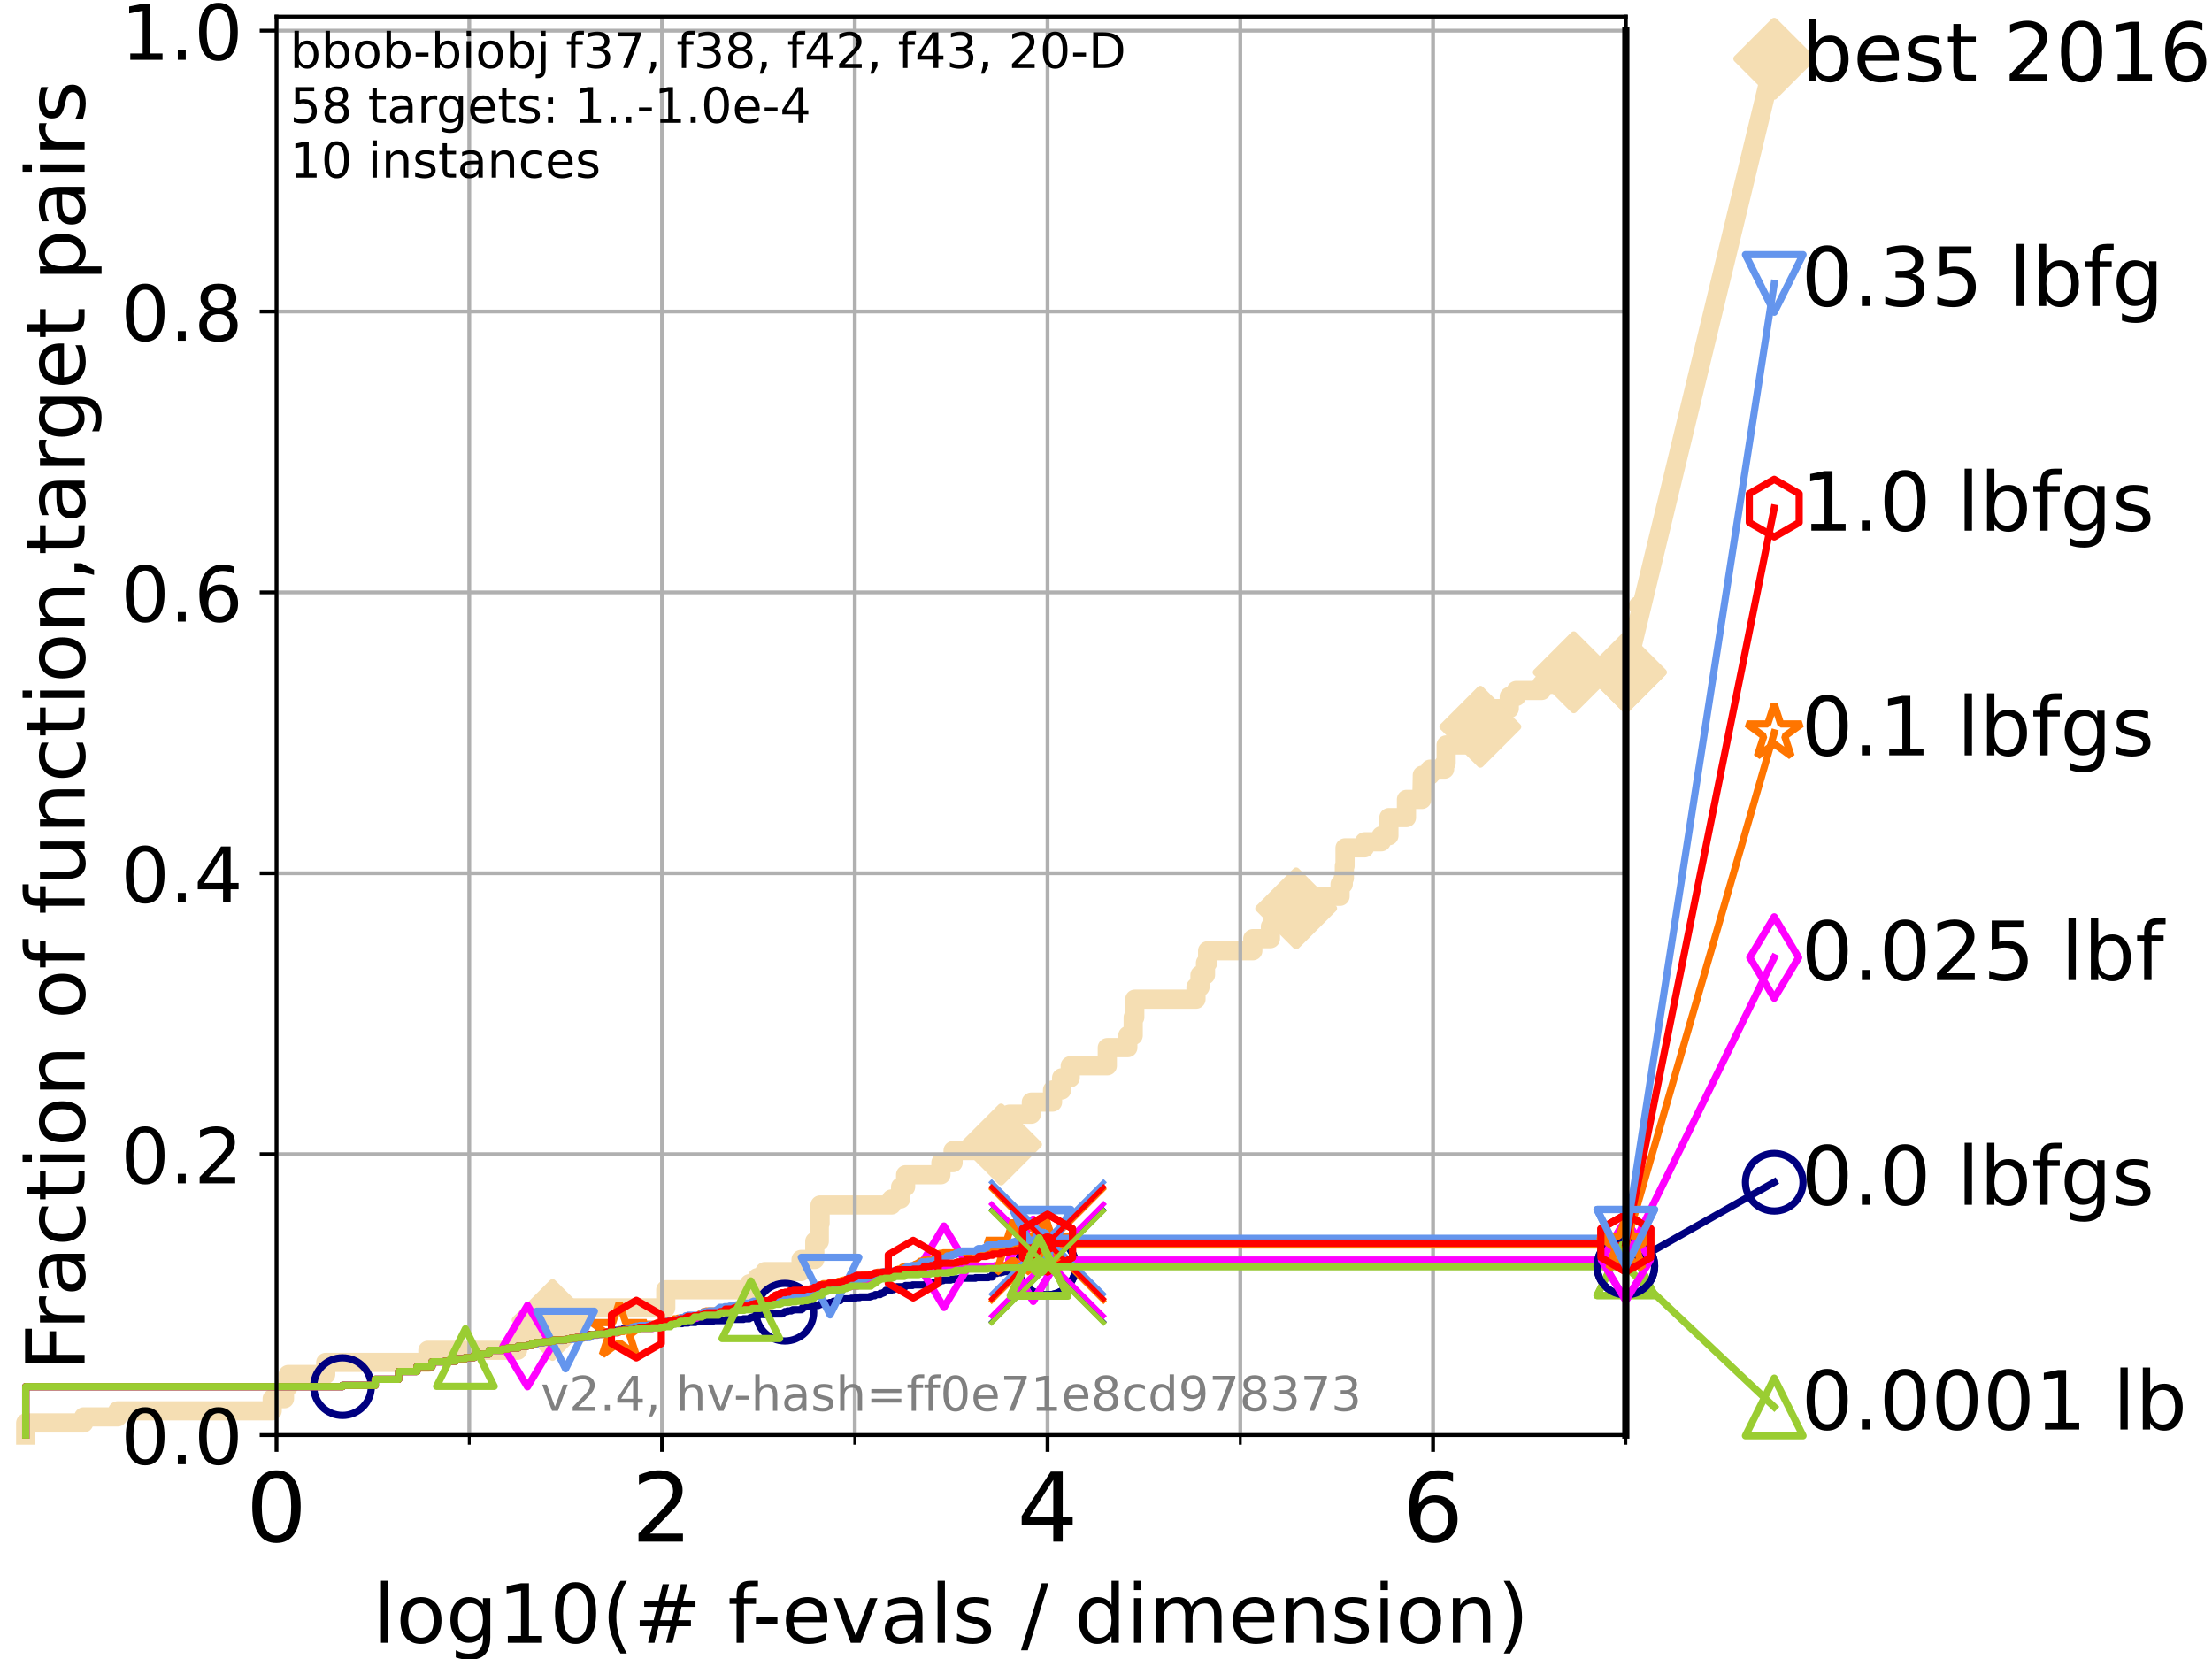 <?xml version="1.0" encoding="utf-8" standalone="no"?>
<!DOCTYPE svg PUBLIC "-//W3C//DTD SVG 1.1//EN"
  "http://www.w3.org/Graphics/SVG/1.1/DTD/svg11.dtd">
<!-- Created with matplotlib (https://matplotlib.org/) -->
<svg height="345.6pt" version="1.1" viewBox="0 0 460.8 345.6" width="460.8pt" xmlns="http://www.w3.org/2000/svg" xmlns:xlink="http://www.w3.org/1999/xlink">
 <defs>
  <style type="text/css">*{stroke-linecap:butt;stroke-linejoin:round;}</style>
 </defs>
 <g id="figure_1">
  <g id="patch_1">
   <path d="M 0 345.6 
L 460.8 345.6 
L 460.8 0 
L 0 0 
z
" style="fill:#ffffff;"/>
  </g>
  <g id="axes_1">
   <g id="patch_2">
    <path d="M 57.6 298.944 
L 338.688 298.944 
L 338.688 3.456 
L 57.6 3.456 
z
" style="fill:#ffffff;"/>
   </g>
   <g id="line2d_1">
    <path d="M 5.357 298.944 
L 5.357 296.422 
L 17.445 296.422 
L 17.445 295.161 
L 24.516 295.161 
L 24.516 293.9 
L 56.705 293.9 
L 56.705 291.378 
L 59.262 291.378 
L 59.262 288.856 
L 60.037 288.856 
L 60.037 286.334 
L 67.851 286.334 
L 67.851 283.811 
L 89.135 283.811 
L 89.135 281.289 
L 107.811 281.289 
L 107.811 278.767 
L 107.957 278.767 
L 107.957 277.506 
L 109.974 277.506 
L 109.974 274.984 
L 115.109 274.984 
L 115.109 272.462 
L 138.687 272.462 
L 138.687 268.679 
L 156.132 268.679 
L 156.132 267.418 
L 157.743 267.418 
L 157.743 266.157 
L 159.324 266.157 
L 159.324 264.896 
L 166.876 264.896 
L 166.876 262.374 
L 169.735 262.374 
L 169.735 258.591 
L 170.669 258.591 
L 170.669 254.807 
L 170.836 254.807 
L 170.836 251.024 
L 185.722 251.024 
L 185.722 249.763 
L 187.614 249.763 
L 187.614 247.241 
L 188.655 247.241 
L 188.655 244.719 
L 196.009 244.719 
L 196.009 242.197 
L 198.547 242.197 
L 198.547 239.675 
L 204.813 239.675 
L 204.813 238.414 
L 208.54 238.414 
L 208.54 234.631 
L 209.05 234.631 
L 209.05 233.37 
L 210.248 233.37 
L 210.248 232.109 
L 214.848 232.109 
L 214.848 229.587 
L 219.264 229.587 
L 219.264 227.064 
L 221.151 227.064 
L 221.151 224.542 
L 222.948 224.542 
L 222.948 222.02 
L 230.673 222.02 
L 230.673 218.237 
L 234.946 218.237 
L 234.946 215.715 
L 236.064 215.715 
L 236.064 211.932 
L 236.395 211.932 
L 236.395 208.149 
L 249.144 208.149 
L 249.144 205.627 
L 249.978 205.627 
L 249.978 203.105 
L 251.125 203.105 
L 251.125 200.583 
L 251.575 200.583 
L 251.575 198.06 
L 260.984 198.06 
L 260.984 195.538 
L 264.653 195.538 
L 264.653 193.016 
L 265.021 193.016 
L 265.021 191.755 
L 267.75 191.755 
L 267.75 189.233 
L 270.015 189.233 
L 270.015 186.711 
L 279.163 186.711 
L 279.163 184.189 
L 279.822 184.189 
L 279.822 182.928 
L 280.055 182.928 
L 280.055 180.406 
L 280.197 180.406 
L 280.197 176.623 
L 284.255 176.623 
L 284.255 175.362 
L 287.743 175.362 
L 287.743 174.101 
L 289.331 174.101 
L 289.331 170.317 
L 292.992 170.317 
L 292.992 166.534 
L 296.194 166.534 
L 296.296 161.49 
L 297.924 161.49 
L 297.924 160.229 
L 300.936 160.229 
L 300.936 158.968 
L 301.26 158.968 
L 301.26 155.185 
L 308.38 155.185 
L 308.38 151.402 
L 310.166 151.402 
L 310.166 147.619 
L 314.411 147.619 
L 314.411 145.097 
L 315.87 145.097 
L 315.87 143.835 
L 321.146 143.835 
L 321.146 142.574 
L 327.844 142.574 
L 327.844 140.052 
L 338.688 140.052 
L 338.688 140.052 
" style="fill:none;stroke:#f5deb3;stroke-linecap:square;stroke-width:4;"/>
   </g>
   <g id="line2d_2">
    <defs>
     <path d="M 0 7.778 
L 7.778 0 
L 0 -7.778 
L -7.778 0 
z
" id="m606eeae554" style="stroke:#f5deb3;stroke-linejoin:miter;stroke-width:1.5;"/>
    </defs>
    <g>
     <use style="fill:#f5deb3;stroke:#f5deb3;stroke-linejoin:miter;stroke-width:1.5;" x="115.109" xlink:href="#m606eeae554" y="274.984"/>
     <use style="fill:#f5deb3;stroke:#f5deb3;stroke-linejoin:miter;stroke-width:1.5;" x="208.54" xlink:href="#m606eeae554" y="238.414"/>
     <use style="fill:#f5deb3;stroke:#f5deb3;stroke-linejoin:miter;stroke-width:1.5;" x="270.015" xlink:href="#m606eeae554" y="189.233"/>
     <use style="fill:#f5deb3;stroke:#f5deb3;stroke-linejoin:miter;stroke-width:1.5;" x="308.38" xlink:href="#m606eeae554" y="151.402"/>
     <use style="fill:#f5deb3;stroke:#f5deb3;stroke-linejoin:miter;stroke-width:1.5;" x="327.844" xlink:href="#m606eeae554" y="140.052"/>
     <use style="fill:#f5deb3;stroke:#f5deb3;stroke-linejoin:miter;stroke-width:1.5;" x="338.688" xlink:href="#m606eeae554" y="140.052"/>
    </g>
   </g>
   <g id="line2d_3">
    <path style="fill:none;stroke:#f5deb3;stroke-linecap:square;stroke-width:4;"/>
    <g/>
   </g>
   <g id="line2d_4">
    <path d="M 338.688 140.052 
L 369.608 12.233 
" style="fill:none;stroke:#f5deb3;stroke-linecap:square;stroke-width:4;"/>
    <g>
     <use style="fill:#f5deb3;stroke:#f5deb3;stroke-linejoin:miter;stroke-width:1.5;" x="338.688" xlink:href="#m606eeae554" y="140.052"/>
     <use style="fill:#f5deb3;stroke:#f5deb3;stroke-linejoin:miter;stroke-width:1.5;" x="369.608" xlink:href="#m606eeae554" y="12.233"/>
    </g>
   </g>
   <g id="matplotlib.axis_1">
    <g id="xtick_1">
     <g id="line2d_5">
      <path clip-path="url(#p559ac0097e)" d="M 57.6 298.944 
L 57.6 3.456 
" style="fill:none;stroke:#b0b0b0;stroke-linecap:square;stroke-width:0.8;"/>
     </g>
     <g id="line2d_6">
      <defs>
       <path d="M 0 0 
L 0 3.5 
" id="m45b4df4263" style="stroke:#000000;stroke-width:0.8;"/>
      </defs>
      <g>
       <use style="stroke:#000000;stroke-width:0.8;" x="57.6" xlink:href="#m45b4df4263" y="298.944"/>
      </g>
     </g>
     <g id="text_1">
      <!-- 0 -->
      <g transform="translate(51.237 321.141)scale(0.2 -0.2)">
       <defs>
        <path d="M 31.781 66.406 
Q 24.172 66.406 20.328 58.906 
Q 16.5 51.422 16.5 36.375 
Q 16.5 21.391 20.328 13.891 
Q 24.172 6.391 31.781 6.391 
Q 39.453 6.391 43.281 13.891 
Q 47.125 21.391 47.125 36.375 
Q 47.125 51.422 43.281 58.906 
Q 39.453 66.406 31.781 66.406 
z
M 31.781 74.219 
Q 44.047 74.219 50.516 64.516 
Q 56.984 54.828 56.984 36.375 
Q 56.984 17.969 50.516 8.266 
Q 44.047 -1.422 31.781 -1.422 
Q 19.531 -1.422 13.062 8.266 
Q 6.594 17.969 6.594 36.375 
Q 6.594 54.828 13.062 64.516 
Q 19.531 74.219 31.781 74.219 
z
" id="DejaVuSans-48"/>
       </defs>
       <use xlink:href="#DejaVuSans-48"/>
      </g>
     </g>
    </g>
    <g id="xtick_2">
     <g id="line2d_7">
      <path clip-path="url(#p559ac0097e)" d="M 137.911 298.944 
L 137.911 3.456 
" style="fill:none;stroke:#b0b0b0;stroke-linecap:square;stroke-width:0.8;"/>
     </g>
     <g id="line2d_8">
      <g>
       <use style="stroke:#000000;stroke-width:0.8;" x="137.911" xlink:href="#m45b4df4263" y="298.944"/>
      </g>
     </g>
     <g id="text_2">
      <!-- 2 -->
      <g transform="translate(131.548 321.141)scale(0.2 -0.2)">
       <defs>
        <path d="M 19.188 8.297 
L 53.609 8.297 
L 53.609 0 
L 7.328 0 
L 7.328 8.297 
Q 12.938 14.109 22.625 23.891 
Q 32.328 33.688 34.812 36.531 
Q 39.547 41.844 41.422 45.531 
Q 43.312 49.219 43.312 52.781 
Q 43.312 58.594 39.234 62.25 
Q 35.156 65.922 28.609 65.922 
Q 23.969 65.922 18.812 64.312 
Q 13.672 62.703 7.812 59.422 
L 7.812 69.391 
Q 13.766 71.781 18.938 73 
Q 24.125 74.219 28.422 74.219 
Q 39.75 74.219 46.484 68.547 
Q 53.219 62.891 53.219 53.422 
Q 53.219 48.922 51.531 44.891 
Q 49.859 40.875 45.406 35.406 
Q 44.188 33.984 37.641 27.219 
Q 31.109 20.453 19.188 8.297 
z
" id="DejaVuSans-50"/>
       </defs>
       <use xlink:href="#DejaVuSans-50"/>
      </g>
     </g>
    </g>
    <g id="xtick_3">
     <g id="line2d_9">
      <path clip-path="url(#p559ac0097e)" d="M 218.222 298.944 
L 218.222 3.456 
" style="fill:none;stroke:#b0b0b0;stroke-linecap:square;stroke-width:0.8;"/>
     </g>
     <g id="line2d_10">
      <g>
       <use style="stroke:#000000;stroke-width:0.8;" x="218.222" xlink:href="#m45b4df4263" y="298.944"/>
      </g>
     </g>
     <g id="text_3">
      <!-- 4 -->
      <g transform="translate(211.859 321.141)scale(0.2 -0.2)">
       <defs>
        <path d="M 37.797 64.312 
L 12.891 25.391 
L 37.797 25.391 
z
M 35.203 72.906 
L 47.609 72.906 
L 47.609 25.391 
L 58.016 25.391 
L 58.016 17.188 
L 47.609 17.188 
L 47.609 0 
L 37.797 0 
L 37.797 17.188 
L 4.891 17.188 
L 4.891 26.703 
z
" id="DejaVuSans-52"/>
       </defs>
       <use xlink:href="#DejaVuSans-52"/>
      </g>
     </g>
    </g>
    <g id="xtick_4">
     <g id="line2d_11">
      <path clip-path="url(#p559ac0097e)" d="M 298.533 298.944 
L 298.533 3.456 
" style="fill:none;stroke:#b0b0b0;stroke-linecap:square;stroke-width:0.8;"/>
     </g>
     <g id="line2d_12">
      <g>
       <use style="stroke:#000000;stroke-width:0.8;" x="298.533" xlink:href="#m45b4df4263" y="298.944"/>
      </g>
     </g>
     <g id="text_4">
      <!-- 6 -->
      <g transform="translate(292.17 321.141)scale(0.2 -0.2)">
       <defs>
        <path d="M 33.016 40.375 
Q 26.375 40.375 22.484 35.828 
Q 18.609 31.297 18.609 23.391 
Q 18.609 15.531 22.484 10.953 
Q 26.375 6.391 33.016 6.391 
Q 39.656 6.391 43.531 10.953 
Q 47.406 15.531 47.406 23.391 
Q 47.406 31.297 43.531 35.828 
Q 39.656 40.375 33.016 40.375 
z
M 52.594 71.297 
L 52.594 62.312 
Q 48.875 64.062 45.094 64.984 
Q 41.312 65.922 37.594 65.922 
Q 27.828 65.922 22.672 59.328 
Q 17.531 52.734 16.797 39.406 
Q 19.672 43.656 24.016 45.922 
Q 28.375 48.188 33.594 48.188 
Q 44.578 48.188 50.953 41.516 
Q 57.328 34.859 57.328 23.391 
Q 57.328 12.156 50.688 5.359 
Q 44.047 -1.422 33.016 -1.422 
Q 20.359 -1.422 13.672 8.266 
Q 6.984 17.969 6.984 36.375 
Q 6.984 53.656 15.188 63.938 
Q 23.391 74.219 37.203 74.219 
Q 40.922 74.219 44.703 73.484 
Q 48.484 72.75 52.594 71.297 
z
" id="DejaVuSans-54"/>
       </defs>
       <use xlink:href="#DejaVuSans-54"/>
      </g>
     </g>
    </g>
    <g id="xtick_5">
     <g id="line2d_13">
      <path clip-path="url(#p559ac0097e)" d="M 97.755 298.944 
L 97.755 3.456 
" style="fill:none;stroke:#b0b0b0;stroke-linecap:square;stroke-width:0.8;"/>
     </g>
     <g id="line2d_14">
      <defs>
       <path d="M 0 0 
L 0 2 
" id="m380b11fb21" style="stroke:#000000;stroke-width:0.6;"/>
      </defs>
      <g>
       <use style="stroke:#000000;stroke-width:0.6;" x="97.755" xlink:href="#m380b11fb21" y="298.944"/>
      </g>
     </g>
    </g>
    <g id="xtick_6">
     <g id="line2d_15">
      <path clip-path="url(#p559ac0097e)" d="M 178.066 298.944 
L 178.066 3.456 
" style="fill:none;stroke:#b0b0b0;stroke-linecap:square;stroke-width:0.8;"/>
     </g>
     <g id="line2d_16">
      <g>
       <use style="stroke:#000000;stroke-width:0.6;" x="178.066" xlink:href="#m380b11fb21" y="298.944"/>
      </g>
     </g>
    </g>
    <g id="xtick_7">
     <g id="line2d_17">
      <path clip-path="url(#p559ac0097e)" d="M 258.377 298.944 
L 258.377 3.456 
" style="fill:none;stroke:#b0b0b0;stroke-linecap:square;stroke-width:0.8;"/>
     </g>
     <g id="line2d_18">
      <g>
       <use style="stroke:#000000;stroke-width:0.6;" x="258.377" xlink:href="#m380b11fb21" y="298.944"/>
      </g>
     </g>
    </g>
    <g id="xtick_8">
     <g id="line2d_19">
      <path clip-path="url(#p559ac0097e)" d="M 338.688 298.944 
L 338.688 3.456 
" style="fill:none;stroke:#b0b0b0;stroke-linecap:square;stroke-width:0.8;"/>
     </g>
     <g id="line2d_20">
      <g>
       <use style="stroke:#000000;stroke-width:0.6;" x="338.688" xlink:href="#m380b11fb21" y="298.944"/>
      </g>
     </g>
    </g>
    <g id="text_5">
     <!-- log10(# f-evals / dimension) -->
     <g transform="translate(77.764 342.218)scale(0.17 -0.17)">
      <defs>
       <path d="M 9.422 75.984 
L 18.406 75.984 
L 18.406 0 
L 9.422 0 
z
" id="DejaVuSans-108"/>
       <path d="M 30.609 48.391 
Q 23.391 48.391 19.188 42.75 
Q 14.984 37.109 14.984 27.297 
Q 14.984 17.484 19.156 11.844 
Q 23.344 6.203 30.609 6.203 
Q 37.797 6.203 41.984 11.859 
Q 46.188 17.531 46.188 27.297 
Q 46.188 37.016 41.984 42.703 
Q 37.797 48.391 30.609 48.391 
z
M 30.609 56 
Q 42.328 56 49.016 48.375 
Q 55.719 40.766 55.719 27.297 
Q 55.719 13.875 49.016 6.219 
Q 42.328 -1.422 30.609 -1.422 
Q 18.844 -1.422 12.172 6.219 
Q 5.516 13.875 5.516 27.297 
Q 5.516 40.766 12.172 48.375 
Q 18.844 56 30.609 56 
z
" id="DejaVuSans-111"/>
       <path d="M 45.406 27.984 
Q 45.406 37.75 41.375 43.109 
Q 37.359 48.484 30.078 48.484 
Q 22.859 48.484 18.828 43.109 
Q 14.797 37.75 14.797 27.984 
Q 14.797 18.266 18.828 12.891 
Q 22.859 7.516 30.078 7.516 
Q 37.359 7.516 41.375 12.891 
Q 45.406 18.266 45.406 27.984 
z
M 54.391 6.781 
Q 54.391 -7.172 48.188 -13.984 
Q 42 -20.797 29.203 -20.797 
Q 24.469 -20.797 20.266 -20.094 
Q 16.062 -19.391 12.109 -17.922 
L 12.109 -9.188 
Q 16.062 -11.328 19.922 -12.344 
Q 23.781 -13.375 27.781 -13.375 
Q 36.625 -13.375 41.016 -8.766 
Q 45.406 -4.156 45.406 5.172 
L 45.406 9.625 
Q 42.625 4.781 38.281 2.391 
Q 33.938 0 27.875 0 
Q 17.828 0 11.672 7.656 
Q 5.516 15.328 5.516 27.984 
Q 5.516 40.672 11.672 48.328 
Q 17.828 56 27.875 56 
Q 33.938 56 38.281 53.609 
Q 42.625 51.219 45.406 46.391 
L 45.406 54.688 
L 54.391 54.688 
z
" id="DejaVuSans-103"/>
       <path d="M 12.406 8.297 
L 28.516 8.297 
L 28.516 63.922 
L 10.984 60.406 
L 10.984 69.391 
L 28.422 72.906 
L 38.281 72.906 
L 38.281 8.297 
L 54.391 8.297 
L 54.391 0 
L 12.406 0 
z
" id="DejaVuSans-49"/>
       <path d="M 31 75.875 
Q 24.469 64.656 21.281 53.656 
Q 18.109 42.672 18.109 31.391 
Q 18.109 20.125 21.312 9.062 
Q 24.516 -2 31 -13.188 
L 23.188 -13.188 
Q 15.875 -1.703 12.234 9.375 
Q 8.594 20.453 8.594 31.391 
Q 8.594 42.281 12.203 53.312 
Q 15.828 64.359 23.188 75.875 
z
" id="DejaVuSans-40"/>
       <path d="M 51.125 44 
L 36.922 44 
L 32.812 27.688 
L 47.125 27.688 
z
M 43.797 71.781 
L 38.719 51.516 
L 52.984 51.516 
L 58.109 71.781 
L 65.922 71.781 
L 60.891 51.516 
L 76.125 51.516 
L 76.125 44 
L 58.984 44 
L 54.984 27.688 
L 70.516 27.688 
L 70.516 20.219 
L 53.078 20.219 
L 48 0 
L 40.188 0 
L 45.219 20.219 
L 30.906 20.219 
L 25.875 0 
L 18.016 0 
L 23.094 20.219 
L 7.719 20.219 
L 7.719 27.688 
L 24.906 27.688 
L 29 44 
L 13.281 44 
L 13.281 51.516 
L 30.906 51.516 
L 35.891 71.781 
z
" id="DejaVuSans-35"/>
       <path id="DejaVuSans-32"/>
       <path d="M 37.109 75.984 
L 37.109 68.5 
L 28.516 68.5 
Q 23.688 68.5 21.797 66.547 
Q 19.922 64.594 19.922 59.516 
L 19.922 54.688 
L 34.719 54.688 
L 34.719 47.703 
L 19.922 47.703 
L 19.922 0 
L 10.891 0 
L 10.891 47.703 
L 2.297 47.703 
L 2.297 54.688 
L 10.891 54.688 
L 10.891 58.5 
Q 10.891 67.625 15.141 71.797 
Q 19.391 75.984 28.609 75.984 
z
" id="DejaVuSans-102"/>
       <path d="M 4.891 31.391 
L 31.203 31.391 
L 31.203 23.391 
L 4.891 23.391 
z
" id="DejaVuSans-45"/>
       <path d="M 56.203 29.594 
L 56.203 25.203 
L 14.891 25.203 
Q 15.484 15.922 20.484 11.062 
Q 25.484 6.203 34.422 6.203 
Q 39.594 6.203 44.453 7.469 
Q 49.312 8.734 54.109 11.281 
L 54.109 2.781 
Q 49.266 0.734 44.188 -0.344 
Q 39.109 -1.422 33.891 -1.422 
Q 20.797 -1.422 13.156 6.188 
Q 5.516 13.812 5.516 26.812 
Q 5.516 40.234 12.766 48.109 
Q 20.016 56 32.328 56 
Q 43.359 56 49.781 48.891 
Q 56.203 41.797 56.203 29.594 
z
M 47.219 32.234 
Q 47.125 39.594 43.094 43.984 
Q 39.062 48.391 32.422 48.391 
Q 24.906 48.391 20.391 44.141 
Q 15.875 39.891 15.188 32.172 
z
" id="DejaVuSans-101"/>
       <path d="M 2.984 54.688 
L 12.5 54.688 
L 29.594 8.797 
L 46.688 54.688 
L 56.203 54.688 
L 35.688 0 
L 23.484 0 
z
" id="DejaVuSans-118"/>
       <path d="M 34.281 27.484 
Q 23.391 27.484 19.188 25 
Q 14.984 22.516 14.984 16.5 
Q 14.984 11.719 18.141 8.906 
Q 21.297 6.109 26.703 6.109 
Q 34.188 6.109 38.703 11.406 
Q 43.219 16.703 43.219 25.484 
L 43.219 27.484 
z
M 52.203 31.203 
L 52.203 0 
L 43.219 0 
L 43.219 8.297 
Q 40.141 3.328 35.547 0.953 
Q 30.953 -1.422 24.312 -1.422 
Q 15.922 -1.422 10.953 3.297 
Q 6 8.016 6 15.922 
Q 6 25.141 12.172 29.828 
Q 18.359 34.516 30.609 34.516 
L 43.219 34.516 
L 43.219 35.406 
Q 43.219 41.609 39.141 45 
Q 35.062 48.391 27.688 48.391 
Q 23 48.391 18.547 47.266 
Q 14.109 46.141 10.016 43.891 
L 10.016 52.203 
Q 14.938 54.109 19.578 55.047 
Q 24.219 56 28.609 56 
Q 40.484 56 46.344 49.844 
Q 52.203 43.703 52.203 31.203 
z
" id="DejaVuSans-97"/>
       <path d="M 44.281 53.078 
L 44.281 44.578 
Q 40.484 46.531 36.375 47.5 
Q 32.281 48.484 27.875 48.484 
Q 21.188 48.484 17.844 46.438 
Q 14.5 44.391 14.5 40.281 
Q 14.5 37.156 16.891 35.375 
Q 19.281 33.594 26.516 31.984 
L 29.594 31.297 
Q 39.156 29.25 43.188 25.516 
Q 47.219 21.781 47.219 15.094 
Q 47.219 7.469 41.188 3.016 
Q 35.156 -1.422 24.609 -1.422 
Q 20.219 -1.422 15.453 -0.562 
Q 10.688 0.297 5.422 2 
L 5.422 11.281 
Q 10.406 8.688 15.234 7.391 
Q 20.062 6.109 24.812 6.109 
Q 31.156 6.109 34.562 8.281 
Q 37.984 10.453 37.984 14.406 
Q 37.984 18.062 35.516 20.016 
Q 33.062 21.969 24.703 23.781 
L 21.578 24.516 
Q 13.234 26.266 9.516 29.906 
Q 5.812 33.547 5.812 39.891 
Q 5.812 47.609 11.281 51.797 
Q 16.75 56 26.812 56 
Q 31.781 56 36.172 55.266 
Q 40.578 54.547 44.281 53.078 
z
" id="DejaVuSans-115"/>
       <path d="M 25.391 72.906 
L 33.688 72.906 
L 8.297 -9.281 
L 0 -9.281 
z
" id="DejaVuSans-47"/>
       <path d="M 45.406 46.391 
L 45.406 75.984 
L 54.391 75.984 
L 54.391 0 
L 45.406 0 
L 45.406 8.203 
Q 42.578 3.328 38.25 0.953 
Q 33.938 -1.422 27.875 -1.422 
Q 17.969 -1.422 11.734 6.484 
Q 5.516 14.406 5.516 27.297 
Q 5.516 40.188 11.734 48.094 
Q 17.969 56 27.875 56 
Q 33.938 56 38.25 53.625 
Q 42.578 51.266 45.406 46.391 
z
M 14.797 27.297 
Q 14.797 17.391 18.875 11.75 
Q 22.953 6.109 30.078 6.109 
Q 37.203 6.109 41.297 11.75 
Q 45.406 17.391 45.406 27.297 
Q 45.406 37.203 41.297 42.844 
Q 37.203 48.484 30.078 48.484 
Q 22.953 48.484 18.875 42.844 
Q 14.797 37.203 14.797 27.297 
z
" id="DejaVuSans-100"/>
       <path d="M 9.422 54.688 
L 18.406 54.688 
L 18.406 0 
L 9.422 0 
z
M 9.422 75.984 
L 18.406 75.984 
L 18.406 64.594 
L 9.422 64.594 
z
" id="DejaVuSans-105"/>
       <path d="M 52 44.188 
Q 55.375 50.25 60.062 53.125 
Q 64.75 56 71.094 56 
Q 79.641 56 84.281 50.016 
Q 88.922 44.047 88.922 33.016 
L 88.922 0 
L 79.891 0 
L 79.891 32.719 
Q 79.891 40.578 77.094 44.375 
Q 74.312 48.188 68.609 48.188 
Q 61.625 48.188 57.562 43.547 
Q 53.516 38.922 53.516 30.906 
L 53.516 0 
L 44.484 0 
L 44.484 32.719 
Q 44.484 40.625 41.703 44.406 
Q 38.922 48.188 33.109 48.188 
Q 26.219 48.188 22.156 43.531 
Q 18.109 38.875 18.109 30.906 
L 18.109 0 
L 9.078 0 
L 9.078 54.688 
L 18.109 54.688 
L 18.109 46.188 
Q 21.188 51.219 25.484 53.609 
Q 29.781 56 35.688 56 
Q 41.656 56 45.828 52.969 
Q 50 49.953 52 44.188 
z
" id="DejaVuSans-109"/>
       <path d="M 54.891 33.016 
L 54.891 0 
L 45.906 0 
L 45.906 32.719 
Q 45.906 40.484 42.875 44.328 
Q 39.844 48.188 33.797 48.188 
Q 26.516 48.188 22.312 43.547 
Q 18.109 38.922 18.109 30.906 
L 18.109 0 
L 9.078 0 
L 9.078 54.688 
L 18.109 54.688 
L 18.109 46.188 
Q 21.344 51.125 25.703 53.562 
Q 30.078 56 35.797 56 
Q 45.219 56 50.047 50.172 
Q 54.891 44.344 54.891 33.016 
z
" id="DejaVuSans-110"/>
       <path d="M 8.016 75.875 
L 15.828 75.875 
Q 23.141 64.359 26.781 53.312 
Q 30.422 42.281 30.422 31.391 
Q 30.422 20.453 26.781 9.375 
Q 23.141 -1.703 15.828 -13.188 
L 8.016 -13.188 
Q 14.5 -2 17.703 9.062 
Q 20.906 20.125 20.906 31.391 
Q 20.906 42.672 17.703 53.656 
Q 14.5 64.656 8.016 75.875 
z
" id="DejaVuSans-41"/>
      </defs>
      <use xlink:href="#DejaVuSans-108"/>
      <use x="27.783" xlink:href="#DejaVuSans-111"/>
      <use x="88.965" xlink:href="#DejaVuSans-103"/>
      <use x="152.441" xlink:href="#DejaVuSans-49"/>
      <use x="216.064" xlink:href="#DejaVuSans-48"/>
      <use x="279.688" xlink:href="#DejaVuSans-40"/>
      <use x="318.701" xlink:href="#DejaVuSans-35"/>
      <use x="402.49" xlink:href="#DejaVuSans-32"/>
      <use x="434.277" xlink:href="#DejaVuSans-102"/>
      <use x="463.982" xlink:href="#DejaVuSans-45"/>
      <use x="500.066" xlink:href="#DejaVuSans-101"/>
      <use x="561.59" xlink:href="#DejaVuSans-118"/>
      <use x="620.77" xlink:href="#DejaVuSans-97"/>
      <use x="682.049" xlink:href="#DejaVuSans-108"/>
      <use x="709.832" xlink:href="#DejaVuSans-115"/>
      <use x="761.932" xlink:href="#DejaVuSans-32"/>
      <use x="793.719" xlink:href="#DejaVuSans-47"/>
      <use x="827.41" xlink:href="#DejaVuSans-32"/>
      <use x="859.197" xlink:href="#DejaVuSans-100"/>
      <use x="922.674" xlink:href="#DejaVuSans-105"/>
      <use x="950.457" xlink:href="#DejaVuSans-109"/>
      <use x="1047.869" xlink:href="#DejaVuSans-101"/>
      <use x="1109.393" xlink:href="#DejaVuSans-110"/>
      <use x="1172.771" xlink:href="#DejaVuSans-115"/>
      <use x="1224.871" xlink:href="#DejaVuSans-105"/>
      <use x="1252.654" xlink:href="#DejaVuSans-111"/>
      <use x="1313.836" xlink:href="#DejaVuSans-110"/>
      <use x="1377.215" xlink:href="#DejaVuSans-41"/>
     </g>
    </g>
   </g>
   <g id="matplotlib.axis_2">
    <g id="ytick_1">
     <g id="line2d_21">
      <path clip-path="url(#p559ac0097e)" d="M 57.6 298.944 
L 338.688 298.944 
" style="fill:none;stroke:#b0b0b0;stroke-linecap:square;stroke-width:0.8;"/>
     </g>
     <g id="line2d_22">
      <defs>
       <path d="M 0 0 
L -3.5 0 
" id="m018b0dfbae" style="stroke:#000000;stroke-width:0.8;"/>
      </defs>
      <g>
       <use style="stroke:#000000;stroke-width:0.8;" x="57.6" xlink:href="#m018b0dfbae" y="298.944"/>
      </g>
     </g>
     <g id="text_6">
      <!-- 0.0 -->
      <g transform="translate(25.155 305.023)scale(0.16 -0.16)">
       <defs>
        <path d="M 10.688 12.406 
L 21 12.406 
L 21 0 
L 10.688 0 
z
" id="DejaVuSans-46"/>
       </defs>
       <use xlink:href="#DejaVuSans-48"/>
       <use x="63.623" xlink:href="#DejaVuSans-46"/>
       <use x="95.41" xlink:href="#DejaVuSans-48"/>
      </g>
     </g>
    </g>
    <g id="ytick_2">
     <g id="line2d_23">
      <path clip-path="url(#p559ac0097e)" d="M 57.6 240.432 
L 338.688 240.432 
" style="fill:none;stroke:#b0b0b0;stroke-linecap:square;stroke-width:0.8;"/>
     </g>
     <g id="line2d_24">
      <g>
       <use style="stroke:#000000;stroke-width:0.8;" x="57.6" xlink:href="#m018b0dfbae" y="240.432"/>
      </g>
     </g>
     <g id="text_7">
      <!-- 0.2 -->
      <g transform="translate(25.155 246.51)scale(0.16 -0.16)">
       <use xlink:href="#DejaVuSans-48"/>
       <use x="63.623" xlink:href="#DejaVuSans-46"/>
       <use x="95.41" xlink:href="#DejaVuSans-50"/>
      </g>
     </g>
    </g>
    <g id="ytick_3">
     <g id="line2d_25">
      <path clip-path="url(#p559ac0097e)" d="M 57.6 181.919 
L 338.688 181.919 
" style="fill:none;stroke:#b0b0b0;stroke-linecap:square;stroke-width:0.8;"/>
     </g>
     <g id="line2d_26">
      <g>
       <use style="stroke:#000000;stroke-width:0.8;" x="57.6" xlink:href="#m018b0dfbae" y="181.919"/>
      </g>
     </g>
     <g id="text_8">
      <!-- 0.4 -->
      <g transform="translate(25.155 187.998)scale(0.16 -0.16)">
       <use xlink:href="#DejaVuSans-48"/>
       <use x="63.623" xlink:href="#DejaVuSans-46"/>
       <use x="95.41" xlink:href="#DejaVuSans-52"/>
      </g>
     </g>
    </g>
    <g id="ytick_4">
     <g id="line2d_27">
      <path clip-path="url(#p559ac0097e)" d="M 57.6 123.407 
L 338.688 123.407 
" style="fill:none;stroke:#b0b0b0;stroke-linecap:square;stroke-width:0.8;"/>
     </g>
     <g id="line2d_28">
      <g>
       <use style="stroke:#000000;stroke-width:0.8;" x="57.6" xlink:href="#m018b0dfbae" y="123.407"/>
      </g>
     </g>
     <g id="text_9">
      <!-- 0.6 -->
      <g transform="translate(25.155 129.485)scale(0.16 -0.16)">
       <use xlink:href="#DejaVuSans-48"/>
       <use x="63.623" xlink:href="#DejaVuSans-46"/>
       <use x="95.41" xlink:href="#DejaVuSans-54"/>
      </g>
     </g>
    </g>
    <g id="ytick_5">
     <g id="line2d_29">
      <path clip-path="url(#p559ac0097e)" d="M 57.6 64.894 
L 338.688 64.894 
" style="fill:none;stroke:#b0b0b0;stroke-linecap:square;stroke-width:0.8;"/>
     </g>
     <g id="line2d_30">
      <g>
       <use style="stroke:#000000;stroke-width:0.8;" x="57.6" xlink:href="#m018b0dfbae" y="64.894"/>
      </g>
     </g>
     <g id="text_10">
      <!-- 0.8 -->
      <g transform="translate(25.155 70.973)scale(0.16 -0.16)">
       <defs>
        <path d="M 31.781 34.625 
Q 24.75 34.625 20.719 30.859 
Q 16.703 27.094 16.703 20.516 
Q 16.703 13.922 20.719 10.156 
Q 24.75 6.391 31.781 6.391 
Q 38.812 6.391 42.859 10.172 
Q 46.922 13.969 46.922 20.516 
Q 46.922 27.094 42.891 30.859 
Q 38.875 34.625 31.781 34.625 
z
M 21.922 38.812 
Q 15.578 40.375 12.031 44.719 
Q 8.5 49.078 8.5 55.328 
Q 8.5 64.062 14.719 69.141 
Q 20.953 74.219 31.781 74.219 
Q 42.672 74.219 48.875 69.141 
Q 55.078 64.062 55.078 55.328 
Q 55.078 49.078 51.531 44.719 
Q 48 40.375 41.703 38.812 
Q 48.828 37.156 52.797 32.312 
Q 56.781 27.484 56.781 20.516 
Q 56.781 9.906 50.312 4.234 
Q 43.844 -1.422 31.781 -1.422 
Q 19.734 -1.422 13.25 4.234 
Q 6.781 9.906 6.781 20.516 
Q 6.781 27.484 10.781 32.312 
Q 14.797 37.156 21.922 38.812 
z
M 18.312 54.391 
Q 18.312 48.734 21.844 45.562 
Q 25.391 42.391 31.781 42.391 
Q 38.141 42.391 41.719 45.562 
Q 45.312 48.734 45.312 54.391 
Q 45.312 60.062 41.719 63.234 
Q 38.141 66.406 31.781 66.406 
Q 25.391 66.406 21.844 63.234 
Q 18.312 60.062 18.312 54.391 
z
" id="DejaVuSans-56"/>
       </defs>
       <use xlink:href="#DejaVuSans-48"/>
       <use x="63.623" xlink:href="#DejaVuSans-46"/>
       <use x="95.41" xlink:href="#DejaVuSans-56"/>
      </g>
     </g>
    </g>
    <g id="ytick_6">
     <g id="line2d_31">
      <path clip-path="url(#p559ac0097e)" d="M 57.6 6.382 
L 338.688 6.382 
" style="fill:none;stroke:#b0b0b0;stroke-linecap:square;stroke-width:0.8;"/>
     </g>
     <g id="line2d_32">
      <g>
       <use style="stroke:#000000;stroke-width:0.8;" x="57.6" xlink:href="#m018b0dfbae" y="6.382"/>
      </g>
     </g>
     <g id="text_11">
      <!-- 1.0 -->
      <g transform="translate(25.155 12.46)scale(0.16 -0.16)">
       <use xlink:href="#DejaVuSans-49"/>
       <use x="63.623" xlink:href="#DejaVuSans-46"/>
       <use x="95.41" xlink:href="#DejaVuSans-48"/>
      </g>
     </g>
    </g>
    <g id="text_12">
     <!-- Fraction of function,target pairs -->
     <g transform="translate(17.62 285.585)rotate(-90)scale(0.17 -0.17)">
      <defs>
       <path d="M 9.812 72.906 
L 51.703 72.906 
L 51.703 64.594 
L 19.672 64.594 
L 19.672 43.109 
L 48.578 43.109 
L 48.578 34.812 
L 19.672 34.812 
L 19.672 0 
L 9.812 0 
z
" id="DejaVuSans-70"/>
       <path d="M 41.109 46.297 
Q 39.594 47.172 37.812 47.578 
Q 36.031 48 33.891 48 
Q 26.266 48 22.188 43.047 
Q 18.109 38.094 18.109 28.812 
L 18.109 0 
L 9.078 0 
L 9.078 54.688 
L 18.109 54.688 
L 18.109 46.188 
Q 20.953 51.172 25.484 53.578 
Q 30.031 56 36.531 56 
Q 37.453 56 38.578 55.875 
Q 39.703 55.766 41.062 55.516 
z
" id="DejaVuSans-114"/>
       <path d="M 48.781 52.594 
L 48.781 44.188 
Q 44.969 46.297 41.141 47.344 
Q 37.312 48.391 33.406 48.391 
Q 24.656 48.391 19.812 42.844 
Q 14.984 37.312 14.984 27.297 
Q 14.984 17.281 19.812 11.734 
Q 24.656 6.203 33.406 6.203 
Q 37.312 6.203 41.141 7.25 
Q 44.969 8.297 48.781 10.406 
L 48.781 2.094 
Q 45.016 0.344 40.984 -0.531 
Q 36.969 -1.422 32.422 -1.422 
Q 20.062 -1.422 12.781 6.344 
Q 5.516 14.109 5.516 27.297 
Q 5.516 40.672 12.859 48.328 
Q 20.219 56 33.016 56 
Q 37.156 56 41.109 55.141 
Q 45.062 54.297 48.781 52.594 
z
" id="DejaVuSans-99"/>
       <path d="M 18.312 70.219 
L 18.312 54.688 
L 36.812 54.688 
L 36.812 47.703 
L 18.312 47.703 
L 18.312 18.016 
Q 18.312 11.328 20.141 9.422 
Q 21.969 7.516 27.594 7.516 
L 36.812 7.516 
L 36.812 0 
L 27.594 0 
Q 17.188 0 13.234 3.875 
Q 9.281 7.766 9.281 18.016 
L 9.281 47.703 
L 2.688 47.703 
L 2.688 54.688 
L 9.281 54.688 
L 9.281 70.219 
z
" id="DejaVuSans-116"/>
       <path d="M 8.5 21.578 
L 8.5 54.688 
L 17.484 54.688 
L 17.484 21.922 
Q 17.484 14.156 20.5 10.266 
Q 23.531 6.391 29.594 6.391 
Q 36.859 6.391 41.078 11.031 
Q 45.312 15.672 45.312 23.688 
L 45.312 54.688 
L 54.297 54.688 
L 54.297 0 
L 45.312 0 
L 45.312 8.406 
Q 42.047 3.422 37.719 1 
Q 33.406 -1.422 27.688 -1.422 
Q 18.266 -1.422 13.375 4.438 
Q 8.5 10.297 8.5 21.578 
z
M 31.109 56 
z
" id="DejaVuSans-117"/>
       <path d="M 11.719 12.406 
L 22.016 12.406 
L 22.016 4 
L 14.016 -11.625 
L 7.719 -11.625 
L 11.719 4 
z
" id="DejaVuSans-44"/>
       <path d="M 18.109 8.203 
L 18.109 -20.797 
L 9.078 -20.797 
L 9.078 54.688 
L 18.109 54.688 
L 18.109 46.391 
Q 20.953 51.266 25.266 53.625 
Q 29.594 56 35.594 56 
Q 45.562 56 51.781 48.094 
Q 58.016 40.188 58.016 27.297 
Q 58.016 14.406 51.781 6.484 
Q 45.562 -1.422 35.594 -1.422 
Q 29.594 -1.422 25.266 0.953 
Q 20.953 3.328 18.109 8.203 
z
M 48.688 27.297 
Q 48.688 37.203 44.609 42.844 
Q 40.531 48.484 33.406 48.484 
Q 26.266 48.484 22.188 42.844 
Q 18.109 37.203 18.109 27.297 
Q 18.109 17.391 22.188 11.75 
Q 26.266 6.109 33.406 6.109 
Q 40.531 6.109 44.609 11.75 
Q 48.688 17.391 48.688 27.297 
z
" id="DejaVuSans-112"/>
      </defs>
      <use xlink:href="#DejaVuSans-70"/>
      <use x="50.27" xlink:href="#DejaVuSans-114"/>
      <use x="91.383" xlink:href="#DejaVuSans-97"/>
      <use x="152.662" xlink:href="#DejaVuSans-99"/>
      <use x="207.643" xlink:href="#DejaVuSans-116"/>
      <use x="246.852" xlink:href="#DejaVuSans-105"/>
      <use x="274.635" xlink:href="#DejaVuSans-111"/>
      <use x="335.816" xlink:href="#DejaVuSans-110"/>
      <use x="399.195" xlink:href="#DejaVuSans-32"/>
      <use x="430.982" xlink:href="#DejaVuSans-111"/>
      <use x="492.164" xlink:href="#DejaVuSans-102"/>
      <use x="527.369" xlink:href="#DejaVuSans-32"/>
      <use x="559.156" xlink:href="#DejaVuSans-102"/>
      <use x="594.361" xlink:href="#DejaVuSans-117"/>
      <use x="657.74" xlink:href="#DejaVuSans-110"/>
      <use x="721.119" xlink:href="#DejaVuSans-99"/>
      <use x="776.1" xlink:href="#DejaVuSans-116"/>
      <use x="815.309" xlink:href="#DejaVuSans-105"/>
      <use x="843.092" xlink:href="#DejaVuSans-111"/>
      <use x="904.273" xlink:href="#DejaVuSans-110"/>
      <use x="967.652" xlink:href="#DejaVuSans-44"/>
      <use x="999.439" xlink:href="#DejaVuSans-116"/>
      <use x="1038.648" xlink:href="#DejaVuSans-97"/>
      <use x="1099.928" xlink:href="#DejaVuSans-114"/>
      <use x="1139.291" xlink:href="#DejaVuSans-103"/>
      <use x="1202.768" xlink:href="#DejaVuSans-101"/>
      <use x="1264.291" xlink:href="#DejaVuSans-116"/>
      <use x="1303.5" xlink:href="#DejaVuSans-32"/>
      <use x="1335.287" xlink:href="#DejaVuSans-112"/>
      <use x="1398.764" xlink:href="#DejaVuSans-97"/>
      <use x="1460.043" xlink:href="#DejaVuSans-105"/>
      <use x="1487.826" xlink:href="#DejaVuSans-114"/>
      <use x="1528.939" xlink:href="#DejaVuSans-115"/>
     </g>
    </g>
   </g>
   <g id="line2d_33">
    <defs>
     <path d="M 0 1.5 
C 0.398 1.5 0.779 1.342 1.061 1.061 
C 1.342 0.779 1.5 0.398 1.5 0 
C 1.5 -0.398 1.342 -0.779 1.061 -1.061 
C 0.779 -1.342 0.398 -1.5 0 -1.5 
C -0.398 -1.5 -0.779 -1.342 -1.061 -1.061 
C -1.342 -0.779 -1.5 -0.398 -1.5 0 
C -1.5 0.398 -1.342 0.779 -1.061 1.061 
C -0.779 1.342 -0.398 1.5 0 1.5 
z
" id="m70f903c209" style="stroke:#f5deb3;"/>
    </defs>
    <g>
     <use style="fill:#f5deb3;stroke:#f5deb3;" x="341.325" xlink:href="#m70f903c209" y="126.181"/>
     <use style="fill:#f5deb3;stroke:#f5deb3;" x="341.325" xlink:href="#m70f903c209" y="126.181"/>
    </g>
   </g>
   <g id="line2d_34">
    <defs>
     <path d="M 0 1.5 
C 0.398 1.5 0.779 1.342 1.061 1.061 
C 1.342 0.779 1.5 0.398 1.5 0 
C 1.5 -0.398 1.342 -0.779 1.061 -1.061 
C 0.779 -1.342 0.398 -1.5 0 -1.5 
C -0.398 -1.5 -0.779 -1.342 -1.061 -1.061 
C -1.342 -0.779 -1.5 -0.398 -1.5 0 
C -1.5 0.398 -1.342 0.779 -1.061 1.061 
C -0.779 1.342 -0.398 1.5 0 1.5 
z
" id="mfe6e9433fd" style="stroke:#000080;"/>
    </defs>
    <g>
     <use style="fill:#000080;stroke:#000080;" x="218.083" xlink:href="#mfe6e9433fd" y="263.761"/>
     <use style="fill:#000080;stroke:#000080;" x="218.083" xlink:href="#mfe6e9433fd" y="263.761"/>
    </g>
   </g>
   <g id="line2d_35">
    <path d="M 5.357 298.944 
L 5.357 288.856 
L 71.35 288.856 
L 71.35 288.603 
L 78.155 288.603 
L 78.155 287.342 
L 83.037 287.342 
L 83.037 285.703 
L 86.847 285.703 
L 86.847 284.694 
L 89.973 284.694 
L 89.973 283.685 
L 92.622 283.685 
L 92.622 283.559 
L 94.921 283.559 
L 94.921 283.055 
L 96.952 283.055 
L 96.952 282.803 
L 98.772 282.803 
L 98.772 282.298 
L 100.419 282.298 
L 100.419 282.046 
L 101.924 282.046 
L 101.924 281.289 
L 104.592 281.289 
L 104.592 281.037 
L 105.788 281.037 
L 105.788 280.785 
L 107.957 280.785 
L 107.957 280.407 
L 109.887 280.407 
L 109.887 280.281 
L 110.777 280.281 
L 110.777 279.902 
L 111.624 279.902 
L 111.624 279.65 
L 113.204 279.65 
L 113.204 279.524 
L 114.652 279.524 
L 114.652 279.398 
L 115.333 279.398 
L 115.333 279.146 
L 117.821 279.146 
L 117.821 279.019 
L 118.391 279.019 
L 118.391 278.893 
L 118.943 278.893 
L 118.943 278.767 
L 119.997 278.767 
L 119.997 278.641 
L 121.468 278.641 
L 121.468 278.515 
L 121.953 278.515 
L 121.953 278.389 
L 122.383 278.389 
L 122.383 278.263 
L 122.824 278.263 
L 122.824 278.011 
L 124.101 278.011 
L 124.101 277.885 
L 124.482 277.885 
L 124.482 277.758 
L 124.892 277.758 
L 124.892 277.632 
L 126.355 277.632 
L 126.355 277.506 
L 127.052 277.506 
L 127.052 277.38 
L 127.406 277.38 
L 127.406 277.254 
L 128.062 277.254 
L 128.062 277.128 
L 128.988 277.128 
L 128.988 277.002 
L 129.881 277.002 
L 129.895 276.75 
L 132.565 276.75 
L 132.565 276.624 
L 133.056 276.624 
L 133.056 276.497 
L 135.751 276.497 
L 135.751 276.371 
L 136.561 276.371 
L 136.561 276.245 
L 138.96 276.245 
L 138.96 276.119 
L 139.809 276.119 
L 139.809 275.993 
L 139.973 275.993 
L 139.973 275.741 
L 142.113 275.741 
L 142.113 275.615 
L 143.363 275.615 
L 143.363 275.489 
L 144.894 275.489 
L 144.894 275.362 
L 146.543 275.362 
L 146.543 275.236 
L 148.545 275.236 
L 148.545 275.11 
L 151.292 275.11 
L 151.301 274.858 
L 154.893 274.858 
L 154.893 274.732 
L 156.096 274.732 
L 156.096 274.606 
L 156.288 274.606 
L 156.288 274.48 
L 156.735 274.48 
L 156.735 274.354 
L 157.757 274.354 
L 157.824 274.101 
L 157.885 274.101 
L 157.885 273.975 
L 158.105 273.975 
L 158.105 273.849 
L 159.81 273.849 
L 159.81 273.723 
L 163 273.723 
L 163.056 273.471 
L 163.293 273.471 
L 163.293 273.345 
L 163.506 273.345 
L 163.506 273.219 
L 164.05 273.219 
L 164.05 273.093 
L 164.843 273.093 
L 164.843 272.966 
L 165.153 272.966 
L 165.153 272.84 
L 166.952 272.84 
L 166.952 272.714 
L 167.158 272.714 
L 167.194 272.336 
L 167.664 272.336 
L 167.664 272.21 
L 169.038 272.21 
L 169.038 272.084 
L 169.554 272.084 
L 169.554 271.958 
L 170.443 271.958 
L 170.443 271.832 
L 170.752 271.832 
L 170.752 271.705 
L 171.437 271.705 
L 171.437 271.579 
L 171.656 271.579 
L 171.656 271.453 
L 172.839 271.453 
L 172.839 271.327 
L 173.542 271.327 
L 173.625 271.075 
L 174.316 271.075 
L 174.316 270.949 
L 175.028 270.949 
L 175.028 270.823 
L 175.158 270.823 
L 175.158 270.57 
L 177.339 270.57 
L 177.339 270.444 
L 178.205 270.444 
L 178.205 270.318 
L 179.079 270.318 
L 179.079 270.192 
L 181.21 270.192 
L 181.21 270.066 
L 181.611 270.066 
L 181.611 269.94 
L 182.234 269.94 
L 182.321 269.688 
L 183.366 269.688 
L 183.366 269.436 
L 183.869 269.436 
L 183.869 269.309 
L 184.181 269.309 
L 184.181 269.183 
L 184.311 269.183 
L 184.311 269.057 
L 184.469 269.057 
L 184.514 268.805 
L 185.631 268.805 
L 185.631 268.679 
L 186.166 268.679 
L 186.166 268.553 
L 186.338 268.553 
L 186.408 268.175 
L 186.835 268.175 
L 186.835 268.048 
L 188.607 268.048 
L 188.607 267.796 
L 190.101 267.796 
L 190.101 267.67 
L 192.93 267.67 
L 193 267.292 
L 193.821 267.292 
L 193.821 267.166 
L 195.634 267.166 
L 195.634 267.04 
L 195.774 267.04 
L 195.774 266.913 
L 196.01 266.913 
L 196.01 266.787 
L 196.489 266.787 
L 196.489 266.661 
L 198.065 266.661 
L 198.065 266.535 
L 198.738 266.535 
L 198.738 266.409 
L 199.879 266.409 
L 199.879 266.283 
L 203.212 266.283 
L 203.212 266.157 
L 205.903 266.157 
L 205.903 266.031 
L 206.718 266.031 
L 206.76 265.526 
L 206.958 265.526 
L 206.958 265.4 
L 207.073 265.4 
L 207.073 265.274 
L 207.697 265.274 
L 207.697 265.148 
L 208.523 265.148 
L 208.523 265.022 
L 208.946 265.022 
L 208.946 264.896 
L 210.874 264.896 
L 210.874 264.77 
L 211.128 264.77 
L 211.128 264.517 
L 212.721 264.517 
L 212.721 264.391 
L 214.012 264.391 
L 214.012 264.265 
L 215.186 264.265 
L 215.244 264.013 
L 215.805 264.013 
L 215.805 263.887 
L 218.083 263.887 
L 218.083 263.761 
L 338.688 263.761 
L 338.688 263.761 
" style="fill:none;stroke:#000080;stroke-linecap:square;stroke-width:1.5;"/>
   </g>
   <g id="line2d_36">
    <defs>
     <path d="M 0 6 
C 1.591 6 3.117 5.368 4.243 4.243 
C 5.368 3.117 6 1.591 6 0 
C 6 -1.591 5.368 -3.117 4.243 -4.243 
C 3.117 -5.368 1.591 -6 0 -6 
C -1.591 -6 -3.117 -5.368 -4.243 -4.243 
C -5.368 -3.117 -6 -1.591 -6 0 
C -6 1.591 -5.368 3.117 -4.243 4.243 
C -3.117 5.368 -1.591 6 0 6 
z
" id="mf05909ffad" style="stroke:#000080;stroke-width:1.5;"/>
    </defs>
    <g>
     <use style="fill-opacity:0;stroke:#000080;stroke-width:1.5;" x="71.35" xlink:href="#mf05909ffad" y="288.856"/>
     <use style="fill-opacity:0;stroke:#000080;stroke-width:1.5;" x="163.506" xlink:href="#mf05909ffad" y="273.345"/>
     <use style="fill-opacity:0;stroke:#000080;stroke-width:1.5;" x="218.083" xlink:href="#mf05909ffad" y="263.887"/>
     <use style="fill-opacity:0;stroke:#000080;stroke-width:1.5;" x="218.083" xlink:href="#mf05909ffad" y="263.761"/>
     <use style="fill-opacity:0;stroke:#000080;stroke-width:1.5;" x="218.083" xlink:href="#mf05909ffad" y="263.761"/>
     <use style="fill-opacity:0;stroke:#000080;stroke-width:1.5;" x="338.688" xlink:href="#mf05909ffad" y="263.761"/>
    </g>
   </g>
   <g id="line2d_37">
    <path style="fill:none;stroke:#000080;stroke-linecap:square;stroke-width:1.5;"/>
    <g/>
   </g>
   <g id="line2d_38">
    <path clip-path="url(#p559ac0097e)" d="M 218.235 263.761 
" style="fill:none;stroke:#000080;stroke-linecap:square;stroke-width:1.5;"/>
    <defs>
     <path d="M -12 12 
L 12 -12 
M -12 -12 
L 12 12 
" id="m336a4757cf" style="stroke:#000080;"/>
    </defs>
    <g clip-path="url(#p559ac0097e)">
     <use style="fill:#000080;stroke:#000080;" x="218.235" xlink:href="#m336a4757cf" y="263.761"/>
    </g>
   </g>
   <g id="line2d_39">
    <defs>
     <path d="M 0 1.5 
C 0.398 1.5 0.779 1.342 1.061 1.061 
C 1.342 0.779 1.5 0.398 1.5 0 
C 1.5 -0.398 1.342 -0.779 1.061 -1.061 
C 0.779 -1.342 0.398 -1.5 0 -1.5 
C -0.398 -1.5 -0.779 -1.342 -1.061 -1.061 
C -1.342 -0.779 -1.5 -0.398 -1.5 0 
C -1.5 0.398 -1.342 0.779 -1.061 1.061 
C -0.779 1.342 -0.398 1.5 0 1.5 
z
" id="m0cfa31c88c" style="stroke:#ff00ff;"/>
    </defs>
    <g>
     <use style="fill:#ff00ff;stroke:#ff00ff;" x="215.239" xlink:href="#m0cfa31c88c" y="262.5"/>
     <use style="fill:#ff00ff;stroke:#ff00ff;" x="215.239" xlink:href="#m0cfa31c88c" y="262.5"/>
    </g>
   </g>
   <g id="line2d_40">
    <path d="M 5.357 298.944 
L 5.357 288.856 
L 71.35 288.856 
L 71.35 288.603 
L 78.155 288.603 
L 78.155 287.342 
L 83.037 287.342 
L 83.037 285.703 
L 86.847 285.703 
L 86.847 284.694 
L 89.973 284.694 
L 89.973 283.685 
L 92.622 283.685 
L 92.622 283.559 
L 94.921 283.559 
L 94.921 283.055 
L 96.952 283.055 
L 96.952 282.803 
L 98.772 282.803 
L 98.772 282.298 
L 100.419 282.298 
L 100.419 282.046 
L 101.924 282.046 
L 101.924 281.289 
L 104.592 281.289 
L 104.592 281.037 
L 105.788 281.037 
L 105.788 280.785 
L 107.957 280.785 
L 107.957 280.407 
L 109.887 280.407 
L 109.887 280.281 
L 110.777 280.281 
L 110.777 279.902 
L 111.624 279.902 
L 111.624 279.65 
L 113.204 279.65 
L 113.204 279.524 
L 114.652 279.524 
L 114.652 279.398 
L 115.333 279.398 
L 115.333 279.146 
L 117.821 279.146 
L 117.821 279.019 
L 118.391 279.019 
L 118.391 278.893 
L 118.943 278.893 
L 118.943 278.767 
L 119.997 278.767 
L 119.997 278.641 
L 121.468 278.641 
L 121.468 278.515 
L 122.383 278.515 
L 122.383 278.389 
L 122.824 278.389 
L 122.824 278.137 
L 124.482 278.137 
L 124.501 277.885 
L 126.355 277.885 
L 126.355 277.758 
L 127.052 277.758 
L 127.052 277.632 
L 128.695 277.632 
L 128.695 277.506 
L 128.988 277.506 
L 129.002 277.254 
L 129.881 277.254 
L 129.881 277.128 
L 130.465 277.128 
L 130.465 277.002 
L 132.565 277.002 
L 132.565 276.876 
L 133.056 276.876 
L 133.056 276.75 
L 135.967 276.75 
L 135.967 276.624 
L 136.17 276.624 
L 136.17 276.497 
L 136.961 276.497 
L 136.961 276.245 
L 137.718 276.245 
L 137.718 276.119 
L 137.902 276.119 
L 137.902 275.741 
L 138.084 275.741 
L 138.084 275.615 
L 138.256 275.615 
L 138.256 275.489 
L 139.14 275.489 
L 139.14 275.362 
L 139.973 275.362 
L 139.973 275.236 
L 140.287 275.236 
L 140.287 275.11 
L 141.076 275.11 
L 141.076 274.984 
L 144.026 274.984 
L 144.026 274.858 
L 144.397 274.858 
L 144.397 274.732 
L 144.647 274.732 
L 144.647 274.606 
L 145.15 274.606 
L 145.15 274.354 
L 145.27 274.354 
L 145.27 274.101 
L 145.621 274.101 
L 145.621 273.975 
L 146.431 273.975 
L 146.431 273.849 
L 146.979 273.849 
L 146.979 273.723 
L 147.308 273.723 
L 147.308 273.597 
L 149.602 273.597 
L 149.602 273.471 
L 149.797 273.471 
L 149.797 273.219 
L 150.254 273.219 
L 150.336 272.966 
L 152.538 272.966 
L 152.538 272.84 
L 152.841 272.84 
L 152.841 272.714 
L 153.069 272.714 
L 153.069 272.588 
L 155.041 272.588 
L 155.113 272.336 
L 155.38 272.336 
L 155.38 272.21 
L 155.578 272.21 
L 155.584 271.958 
L 156.43 271.958 
L 156.43 271.832 
L 156.792 271.832 
L 156.792 271.705 
L 157.038 271.705 
L 157.038 271.579 
L 157.99 271.579 
L 158.001 271.327 
L 159.656 271.327 
L 159.656 271.201 
L 159.87 271.201 
L 159.87 271.075 
L 161.553 271.075 
L 161.553 270.823 
L 163.21 270.823 
L 163.21 270.697 
L 163.334 270.697 
L 163.334 270.57 
L 164.261 270.57 
L 164.261 270.444 
L 164.488 270.444 
L 164.488 270.318 
L 164.692 270.318 
L 164.692 270.192 
L 165.192 270.192 
L 165.192 270.066 
L 165.646 270.066 
L 165.646 269.94 
L 165.831 269.94 
L 165.831 269.814 
L 166.022 269.814 
L 166.022 269.688 
L 167.013 269.688 
L 167.013 269.562 
L 167.62 269.562 
L 167.62 269.436 
L 168.615 269.436 
L 168.615 269.309 
L 169.452 269.309 
L 169.452 269.183 
L 169.576 269.183 
L 169.576 269.057 
L 169.896 269.057 
L 169.896 268.931 
L 170.703 268.931 
L 170.703 268.805 
L 171.942 268.805 
L 171.942 268.679 
L 172.976 268.679 
L 172.976 268.553 
L 174.426 268.553 
L 174.426 268.427 
L 174.962 268.427 
L 174.962 268.301 
L 175.225 268.301 
L 175.284 268.048 
L 177.277 268.048 
L 177.277 267.922 
L 178.659 267.922 
L 178.659 267.796 
L 179.044 267.796 
L 179.044 267.67 
L 179.201 267.67 
L 179.231 267.292 
L 179.625 267.292 
L 179.625 267.166 
L 180.037 267.166 
L 180.037 267.04 
L 180.194 267.04 
L 180.194 266.913 
L 181.208 266.913 
L 181.208 266.787 
L 182.537 266.787 
L 182.537 266.535 
L 182.882 266.535 
L 182.882 266.409 
L 183.118 266.409 
L 183.212 266.031 
L 183.703 266.031 
L 183.703 265.905 
L 184.004 265.905 
L 184.004 265.779 
L 184.13 265.779 
L 184.13 265.652 
L 184.349 265.652 
L 184.349 265.526 
L 185.171 265.526 
L 185.171 265.4 
L 185.913 265.4 
L 185.981 265.148 
L 186.904 265.148 
L 186.904 264.896 
L 187.77 264.896 
L 187.77 264.77 
L 188.669 264.77 
L 188.669 264.644 
L 188.835 264.644 
L 188.835 264.517 
L 191.879 264.517 
L 191.879 264.391 
L 193.164 264.391 
L 193.164 264.265 
L 194.118 264.265 
L 194.118 264.139 
L 195.18 264.139 
L 195.18 264.013 
L 195.842 264.013 
L 195.842 263.887 
L 196.644 263.887 
L 196.644 263.761 
L 207.341 263.761 
L 207.341 263.635 
L 209.953 263.635 
L 209.976 263.256 
L 210.174 263.256 
L 210.174 263.13 
L 211.403 263.13 
L 211.403 263.004 
L 212.51 263.004 
L 212.51 262.878 
L 212.856 262.878 
L 212.856 262.626 
L 215.239 262.626 
L 215.239 262.5 
L 338.688 262.5 
L 338.688 262.5 
" style="fill:none;stroke:#ff00ff;stroke-linecap:square;stroke-width:1.5;"/>
   </g>
   <g id="line2d_41">
    <defs>
     <path d="M 0 8.485 
L 5.091 0 
L 0 -8.485 
L -5.091 0 
z
" id="mdfa4142a0c" style="stroke:#ff00ff;stroke-linejoin:miter;stroke-width:1.5;"/>
    </defs>
    <g>
     <use style="fill-opacity:0;stroke:#ff00ff;stroke-linejoin:miter;stroke-width:1.5;" x="109.887" xlink:href="#mdfa4142a0c" y="280.407"/>
     <use style="fill-opacity:0;stroke:#ff00ff;stroke-linejoin:miter;stroke-width:1.5;" x="196.644" xlink:href="#mdfa4142a0c" y="263.887"/>
     <use style="fill-opacity:0;stroke:#ff00ff;stroke-linejoin:miter;stroke-width:1.5;" x="215.239" xlink:href="#mdfa4142a0c" y="262.626"/>
     <use style="fill-opacity:0;stroke:#ff00ff;stroke-linejoin:miter;stroke-width:1.5;" x="215.239" xlink:href="#mdfa4142a0c" y="262.5"/>
     <use style="fill-opacity:0;stroke:#ff00ff;stroke-linejoin:miter;stroke-width:1.5;" x="215.239" xlink:href="#mdfa4142a0c" y="262.5"/>
     <use style="fill-opacity:0;stroke:#ff00ff;stroke-linejoin:miter;stroke-width:1.5;" x="338.688" xlink:href="#mdfa4142a0c" y="262.5"/>
    </g>
   </g>
   <g id="line2d_42">
    <path style="fill:none;stroke:#ff00ff;stroke-linecap:square;stroke-width:1.5;"/>
    <g/>
   </g>
   <g id="line2d_43">
    <path clip-path="url(#p559ac0097e)" d="M 218.231 262.5 
" style="fill:none;stroke:#ff00ff;stroke-linecap:square;stroke-width:1.5;"/>
    <defs>
     <path d="M -12 12 
L 12 -12 
M -12 -12 
L 12 12 
" id="mddd4f4654c" style="stroke:#ff00ff;"/>
    </defs>
    <g clip-path="url(#p559ac0097e)">
     <use style="fill:#ff00ff;stroke:#ff00ff;" x="218.231" xlink:href="#mddd4f4654c" y="262.5"/>
    </g>
   </g>
   <g id="line2d_44">
    <defs>
     <path d="M 0 1.5 
C 0.398 1.5 0.779 1.342 1.061 1.061 
C 1.342 0.779 1.5 0.398 1.5 0 
C 1.5 -0.398 1.342 -0.779 1.061 -1.061 
C 0.779 -1.342 0.398 -1.5 0 -1.5 
C -0.398 -1.5 -0.779 -1.342 -1.061 -1.061 
C -1.342 -0.779 -1.5 -0.398 -1.5 0 
C -1.5 0.398 -1.342 0.779 -1.061 1.061 
C -0.779 1.342 -0.398 1.5 0 1.5 
z
" id="m112df3bba4" style="stroke:#ff7500;"/>
    </defs>
    <g>
     <use style="fill:#ff7500;stroke:#ff7500;" x="217.696" xlink:href="#m112df3bba4" y="259.347"/>
     <use style="fill:#ff7500;stroke:#ff7500;" x="217.696" xlink:href="#m112df3bba4" y="259.347"/>
    </g>
   </g>
   <g id="line2d_45">
    <path d="M 5.357 298.944 
L 5.357 288.856 
L 71.35 288.856 
L 71.35 288.603 
L 78.155 288.603 
L 78.155 287.342 
L 83.037 287.342 
L 83.037 285.703 
L 86.847 285.703 
L 86.847 284.694 
L 89.973 284.694 
L 89.973 283.685 
L 92.622 283.685 
L 92.622 283.559 
L 94.921 283.559 
L 94.921 283.055 
L 96.952 283.055 
L 96.952 282.803 
L 98.772 282.803 
L 98.772 282.298 
L 100.419 282.298 
L 100.419 282.046 
L 101.924 282.046 
L 101.924 281.289 
L 104.592 281.289 
L 104.592 281.037 
L 105.788 281.037 
L 105.788 280.785 
L 107.957 280.785 
L 107.957 280.407 
L 109.887 280.407 
L 109.887 280.281 
L 110.777 280.281 
L 110.777 279.902 
L 111.624 279.902 
L 111.624 279.65 
L 113.204 279.65 
L 113.204 279.524 
L 114.652 279.524 
L 114.652 279.398 
L 115.333 279.398 
L 115.333 279.146 
L 117.821 279.146 
L 117.821 279.019 
L 118.391 279.019 
L 118.391 278.893 
L 118.943 278.893 
L 118.943 278.767 
L 119.997 278.767 
L 119.997 278.641 
L 121.468 278.641 
L 121.468 278.515 
L 122.383 278.515 
L 122.383 278.389 
L 122.824 278.389 
L 122.824 278.137 
L 124.482 278.137 
L 124.482 278.011 
L 125.648 278.011 
L 125.648 277.885 
L 126.355 277.885 
L 126.355 277.758 
L 127.052 277.758 
L 127.052 277.632 
L 128.695 277.632 
L 128.695 277.506 
L 128.988 277.506 
L 128.988 277.38 
L 129.881 277.38 
L 129.895 277.128 
L 130.465 277.128 
L 130.465 277.002 
L 130.744 277.002 
L 130.744 276.876 
L 131.018 276.876 
L 131.018 276.75 
L 131.815 276.75 
L 131.815 276.624 
L 132.565 276.624 
L 132.565 276.497 
L 132.836 276.497 
L 132.836 276.371 
L 133.056 276.371 
L 133.056 276.245 
L 133.555 276.245 
L 133.555 276.119 
L 134.912 276.119 
L 134.912 275.867 
L 136.57 275.867 
L 136.57 275.741 
L 136.767 275.741 
L 136.767 275.615 
L 137.344 275.615 
L 137.344 275.489 
L 138.084 275.489 
L 138.084 275.362 
L 138.795 275.362 
L 138.795 275.236 
L 139.478 275.236 
L 139.478 275.11 
L 139.973 275.11 
L 139.973 274.984 
L 140.454 274.984 
L 140.454 274.732 
L 141.228 274.732 
L 141.228 274.606 
L 142.392 274.606 
L 142.392 274.48 
L 142.686 274.48 
L 142.686 274.354 
L 143.766 274.354 
L 143.766 274.228 
L 144.906 274.228 
L 144.906 274.101 
L 145.627 274.101 
L 145.627 273.849 
L 145.744 273.849 
L 145.744 273.723 
L 146.205 273.723 
L 146.211 273.471 
L 146.543 273.471 
L 146.543 273.219 
L 147.093 273.219 
L 147.093 273.093 
L 150.25 273.093 
L 150.25 272.966 
L 150.787 272.966 
L 150.787 272.84 
L 151.305 272.84 
L 151.305 272.714 
L 152.538 272.714 
L 152.538 272.588 
L 155.249 272.588 
L 155.249 272.462 
L 156.3 272.462 
L 156.3 272.336 
L 157.472 272.336 
L 157.472 272.21 
L 159.178 272.21 
L 159.178 272.084 
L 159.763 272.084 
L 159.763 271.958 
L 160.317 271.958 
L 160.317 271.832 
L 160.633 271.832 
L 160.633 271.705 
L 161.206 271.705 
L 161.206 271.579 
L 161.445 271.579 
L 161.445 271.453 
L 162.243 271.453 
L 162.243 271.327 
L 162.596 271.327 
L 162.695 271.075 
L 163.206 271.075 
L 163.206 270.949 
L 164.857 270.949 
L 164.883 270.444 
L 165.382 270.444 
L 165.422 270.192 
L 165.608 270.192 
L 165.608 270.066 
L 166.017 270.066 
L 166.051 269.814 
L 166.16 269.814 
L 166.16 269.688 
L 167.286 269.688 
L 167.286 269.562 
L 167.691 269.562 
L 167.691 269.436 
L 167.855 269.436 
L 167.855 269.309 
L 168.562 269.309 
L 168.562 269.183 
L 168.936 269.183 
L 168.936 269.057 
L 169.075 269.057 
L 169.075 268.805 
L 169.632 268.805 
L 169.7 268.427 
L 169.824 268.427 
L 169.824 268.175 
L 170.203 268.175 
L 170.203 267.922 
L 171.033 267.922 
L 171.033 267.796 
L 171.303 267.796 
L 171.303 267.67 
L 171.451 267.67 
L 171.451 267.418 
L 173.626 267.418 
L 173.709 267.166 
L 174.389 267.166 
L 174.389 267.04 
L 174.65 267.04 
L 174.65 266.913 
L 175.248 266.913 
L 175.248 266.787 
L 175.708 266.787 
L 175.708 266.661 
L 176.173 266.661 
L 176.173 266.535 
L 176.517 266.535 
L 176.517 266.409 
L 176.732 266.409 
L 176.732 266.283 
L 177.66 266.283 
L 177.66 266.157 
L 178.766 266.157 
L 178.821 265.779 
L 179.624 265.779 
L 179.624 265.652 
L 180.491 265.652 
L 180.491 265.526 
L 182.32 265.526 
L 182.424 265.274 
L 182.815 265.274 
L 182.815 265.022 
L 184.273 265.022 
L 184.273 264.896 
L 186.598 264.896 
L 186.702 264.517 
L 187.157 264.517 
L 187.157 264.391 
L 187.722 264.391 
L 187.722 264.265 
L 187.849 264.265 
L 187.921 264.013 
L 188.188 264.013 
L 188.188 263.887 
L 188.41 263.887 
L 188.41 263.761 
L 190.471 263.761 
L 190.471 263.635 
L 190.607 263.635 
L 190.607 263.383 
L 190.949 263.383 
L 190.949 263.256 
L 191.184 263.256 
L 191.184 263.13 
L 191.593 263.13 
L 191.654 262.752 
L 192.181 262.752 
L 192.181 262.626 
L 192.573 262.626 
L 192.573 262.5 
L 194.431 262.5 
L 194.478 262.248 
L 194.582 262.248 
L 194.582 261.995 
L 194.807 261.995 
L 194.807 261.869 
L 195.009 261.869 
L 195.009 261.743 
L 195.349 261.743 
L 195.447 261.491 
L 195.505 261.491 
L 195.505 261.239 
L 195.76 261.239 
L 195.76 261.113 
L 196.517 261.113 
L 196.517 260.987 
L 201.853 260.987 
L 201.853 260.734 
L 203.905 260.734 
L 203.905 260.608 
L 204.356 260.608 
L 204.356 260.482 
L 206.658 260.482 
L 206.658 260.356 
L 207.747 260.356 
L 207.747 260.23 
L 211.07 260.23 
L 211.07 260.104 
L 213.023 260.104 
L 213.023 259.978 
L 213.633 259.978 
L 213.633 259.852 
L 214.393 259.852 
L 214.393 259.726 
L 215.574 259.726 
L 215.574 259.473 
L 217.696 259.473 
L 217.696 259.347 
L 338.688 259.347 
L 338.688 259.347 
" style="fill:none;stroke:#ff7500;stroke-linecap:square;stroke-width:1.5;"/>
   </g>
   <g id="line2d_46">
    <defs>
     <path d="M 0 -6 
L -1.347 -1.854 
L -5.706 -1.854 
L -2.18 0.708 
L -3.527 4.854 
L -0 2.292 
L 3.527 4.854 
L 2.18 0.708 
L 5.706 -1.854 
L 1.347 -1.854 
z
" id="m5c9ce17d0f" style="stroke:#ff7500;stroke-linejoin:bevel;stroke-width:1.5;"/>
    </defs>
    <g>
     <use style="fill-opacity:0;stroke:#ff7500;stroke-linejoin:bevel;stroke-width:1.5;" x="128.988" xlink:href="#m5c9ce17d0f" y="277.38"/>
     <use style="fill-opacity:0;stroke:#ff7500;stroke-linejoin:bevel;stroke-width:1.5;" x="211.07" xlink:href="#m5c9ce17d0f" y="260.23"/>
     <use style="fill-opacity:0;stroke:#ff7500;stroke-linejoin:bevel;stroke-width:1.5;" x="217.696" xlink:href="#m5c9ce17d0f" y="259.473"/>
     <use style="fill-opacity:0;stroke:#ff7500;stroke-linejoin:bevel;stroke-width:1.5;" x="217.696" xlink:href="#m5c9ce17d0f" y="259.347"/>
     <use style="fill-opacity:0;stroke:#ff7500;stroke-linejoin:bevel;stroke-width:1.5;" x="338.688" xlink:href="#m5c9ce17d0f" y="259.347"/>
    </g>
   </g>
   <g id="line2d_47">
    <path style="fill:none;stroke:#ff7500;stroke-linecap:square;stroke-width:1.5;"/>
    <g/>
   </g>
   <g id="line2d_48">
    <path clip-path="url(#p559ac0097e)" d="M 218.231 259.347 
" style="fill:none;stroke:#ff7500;stroke-linecap:square;stroke-width:1.5;"/>
    <defs>
     <path d="M -12 12 
L 12 -12 
M -12 -12 
L 12 12 
" id="m2bd4f31740" style="stroke:#ff7500;"/>
    </defs>
    <g clip-path="url(#p559ac0097e)">
     <use style="fill:#ff7500;stroke:#ff7500;" x="218.231" xlink:href="#m2bd4f31740" y="259.347"/>
    </g>
   </g>
   <g id="line2d_49">
    <defs>
     <path d="M 0 1.5 
C 0.398 1.5 0.779 1.342 1.061 1.061 
C 1.342 0.779 1.5 0.398 1.5 0 
C 1.5 -0.398 1.342 -0.779 1.061 -1.061 
C 0.779 -1.342 0.398 -1.5 0 -1.5 
C -0.398 -1.5 -0.779 -1.342 -1.061 -1.061 
C -1.342 -0.779 -1.5 -0.398 -1.5 0 
C -1.5 0.398 -1.342 0.779 -1.061 1.061 
C -0.779 1.342 -0.398 1.5 0 1.5 
z
" id="m93cd64b6a0" style="stroke:#6495ed;"/>
    </defs>
    <g>
     <use style="fill:#6495ed;stroke:#6495ed;" x="217.053" xlink:href="#m93cd64b6a0" y="257.96"/>
     <use style="fill:#6495ed;stroke:#6495ed;" x="217.053" xlink:href="#m93cd64b6a0" y="257.96"/>
    </g>
   </g>
   <g id="line2d_50">
    <path d="M 5.357 298.944 
L 5.357 288.856 
L 71.35 288.856 
L 71.35 288.603 
L 78.155 288.603 
L 78.155 287.342 
L 83.037 287.342 
L 83.037 285.703 
L 86.847 285.703 
L 86.847 284.694 
L 89.973 284.694 
L 89.973 283.685 
L 92.622 283.685 
L 92.622 283.559 
L 94.921 283.559 
L 94.921 283.055 
L 96.952 283.055 
L 96.952 282.803 
L 98.772 282.803 
L 98.772 282.298 
L 100.419 282.298 
L 100.419 282.046 
L 101.924 282.046 
L 101.924 281.289 
L 104.592 281.289 
L 104.592 281.037 
L 105.788 281.037 
L 105.788 280.785 
L 107.957 280.785 
L 107.957 280.407 
L 109.887 280.407 
L 109.887 280.281 
L 110.777 280.281 
L 110.777 280.154 
L 111.624 280.154 
L 111.624 279.776 
L 113.204 279.776 
L 113.204 279.65 
L 114.652 279.65 
L 114.652 279.524 
L 115.333 279.524 
L 115.333 279.272 
L 117.231 279.272 
L 117.231 279.146 
L 117.821 279.146 
L 117.821 279.019 
L 119.478 279.019 
L 119.478 278.893 
L 119.997 278.893 
L 119.997 278.767 
L 121.468 278.767 
L 121.468 278.641 
L 122.824 278.641 
L 122.824 278.389 
L 123.253 278.389 
L 123.274 278.137 
L 124.482 278.137 
L 124.482 278.011 
L 125.256 278.011 
L 125.256 277.885 
L 126.372 277.885 
L 126.372 277.758 
L 127.052 277.758 
L 127.068 277.506 
L 128.381 277.506 
L 128.381 277.38 
L 128.695 277.38 
L 128.695 277.254 
L 129.002 277.254 
L 129.002 277.128 
L 129.881 277.128 
L 129.881 277.002 
L 130.744 277.002 
L 130.744 276.876 
L 131.005 276.876 
L 131.005 276.75 
L 131.541 276.75 
L 131.553 276.497 
L 132.073 276.497 
L 132.073 276.371 
L 132.565 276.371 
L 132.565 276.245 
L 133.319 276.245 
L 133.319 276.119 
L 135.128 276.119 
L 135.128 275.993 
L 137.344 275.993 
L 137.344 275.867 
L 137.532 275.867 
L 137.532 275.741 
L 137.902 275.741 
L 137.902 275.489 
L 138.443 275.489 
L 138.443 275.362 
L 138.968 275.362 
L 138.968 275.236 
L 139.309 275.236 
L 139.309 275.11 
L 140.768 275.11 
L 140.768 274.984 
L 141.076 274.984 
L 141.076 274.858 
L 141.823 274.858 
L 141.83 274.48 
L 142.812 274.48 
L 142.825 274.101 
L 143.363 274.101 
L 143.363 273.975 
L 145.849 273.975 
L 145.849 273.849 
L 146.319 273.849 
L 146.319 273.471 
L 146.437 273.471 
L 146.437 273.345 
L 146.974 273.345 
L 146.974 273.219 
L 147.73 273.219 
L 147.73 273.093 
L 149.314 273.093 
L 149.314 272.84 
L 149.517 272.84 
L 149.517 272.714 
L 149.797 272.714 
L 149.797 272.462 
L 149.981 272.462 
L 149.981 272.336 
L 150.957 272.336 
L 150.957 272.21 
L 151.96 272.21 
L 151.96 272.084 
L 153.388 272.084 
L 153.388 271.832 
L 154.126 271.832 
L 154.126 271.705 
L 154.416 271.705 
L 154.416 271.579 
L 155.113 271.579 
L 155.113 271.453 
L 156.604 271.453 
L 156.604 271.201 
L 156.927 271.201 
L 156.927 271.075 
L 160.327 271.075 
L 160.327 270.949 
L 161.398 270.949 
L 161.493 270.697 
L 162.638 270.697 
L 162.638 270.57 
L 162.902 270.57 
L 162.99 270.318 
L 163.076 270.318 
L 163.076 270.192 
L 163.921 270.192 
L 163.921 270.066 
L 164.726 270.066 
L 164.741 269.814 
L 166.627 269.814 
L 166.662 269.562 
L 167.358 269.562 
L 167.358 269.436 
L 168.049 269.436 
L 168.049 269.309 
L 168.826 269.309 
L 168.826 269.183 
L 169.393 269.183 
L 169.393 269.057 
L 170.133 269.057 
L 170.133 268.931 
L 170.473 268.931 
L 170.532 268.553 
L 171.03 268.553 
L 171.073 268.301 
L 171.196 268.301 
L 171.196 268.175 
L 171.365 268.175 
L 171.365 268.048 
L 172.915 268.048 
L 172.915 267.922 
L 173.848 267.922 
L 173.848 267.796 
L 174.229 267.796 
L 174.311 267.544 
L 174.68 267.544 
L 174.68 267.418 
L 176.668 267.418 
L 176.668 267.166 
L 178.356 267.166 
L 178.356 267.04 
L 178.624 267.04 
L 178.624 266.913 
L 178.867 266.913 
L 178.956 266.535 
L 179.284 266.535 
L 179.284 266.409 
L 180.185 266.409 
L 180.185 266.283 
L 180.454 266.283 
L 180.454 266.157 
L 180.791 266.157 
L 180.791 266.031 
L 182.291 266.031 
L 182.291 265.779 
L 182.42 265.779 
L 182.42 265.652 
L 182.842 265.652 
L 182.842 265.526 
L 183.011 265.526 
L 183.011 265.4 
L 183.457 265.4 
L 183.457 265.274 
L 183.605 265.274 
L 183.605 265.022 
L 184.118 265.022 
L 184.118 264.896 
L 184.614 264.896 
L 184.614 264.77 
L 187.197 264.77 
L 187.197 264.644 
L 188.181 264.644 
L 188.243 264.265 
L 188.456 264.265 
L 188.456 264.139 
L 188.894 264.139 
L 188.894 263.887 
L 189.802 263.887 
L 189.802 263.761 
L 190.024 263.761 
L 190.024 263.635 
L 191.242 263.635 
L 191.242 263.509 
L 191.517 263.509 
L 191.517 263.383 
L 191.719 263.383 
L 191.719 263.256 
L 191.935 263.256 
L 192.017 262.878 
L 193.279 262.878 
L 193.279 262.752 
L 194.569 262.752 
L 194.569 262.5 
L 195.446 262.5 
L 195.446 262.248 
L 195.647 262.248 
L 195.647 262.121 
L 196.993 262.121 
L 197.059 261.869 
L 197.312 261.869 
L 197.312 261.617 
L 198.324 261.617 
L 198.324 261.365 
L 199.071 261.365 
L 199.071 261.113 
L 199.287 261.113 
L 199.287 260.987 
L 199.97 260.987 
L 199.97 260.734 
L 200.407 260.734 
L 200.407 260.608 
L 203.233 260.608 
L 203.233 260.482 
L 203.555 260.482 
L 203.555 260.23 
L 203.796 260.23 
L 203.796 260.104 
L 205.031 260.104 
L 205.031 259.978 
L 205.151 259.978 
L 205.151 259.852 
L 205.633 259.852 
L 205.742 259.347 
L 208.292 259.347 
L 208.292 259.095 
L 210.466 259.095 
L 210.541 258.843 
L 210.976 258.843 
L 210.976 258.717 
L 211.457 258.717 
L 211.457 258.591 
L 212.208 258.591 
L 212.208 258.464 
L 213.546 258.464 
L 213.546 258.338 
L 216.564 258.338 
L 216.564 258.212 
L 217.053 258.212 
L 217.053 257.96 
L 338.688 257.96 
L 338.688 257.96 
" style="fill:none;stroke:#6495ed;stroke-linecap:square;stroke-width:1.5;"/>
   </g>
   <g id="line2d_51">
    <defs>
     <path d="M -0 6 
L 6 -6 
L -6 -6 
z
" id="mc5310d0d9c" style="stroke:#6495ed;stroke-linejoin:miter;stroke-width:1.5;"/>
    </defs>
    <g>
     <use style="fill-opacity:0;stroke:#6495ed;stroke-linejoin:miter;stroke-width:1.5;" x="117.821" xlink:href="#mc5310d0d9c" y="279.146"/>
     <use style="fill-opacity:0;stroke:#6495ed;stroke-linejoin:miter;stroke-width:1.5;" x="172.915" xlink:href="#mc5310d0d9c" y="267.922"/>
     <use style="fill-opacity:0;stroke:#6495ed;stroke-linejoin:miter;stroke-width:1.5;" x="217.053" xlink:href="#mc5310d0d9c" y="258.212"/>
     <use style="fill-opacity:0;stroke:#6495ed;stroke-linejoin:miter;stroke-width:1.5;" x="217.053" xlink:href="#mc5310d0d9c" y="257.96"/>
     <use style="fill-opacity:0;stroke:#6495ed;stroke-linejoin:miter;stroke-width:1.5;" x="217.053" xlink:href="#mc5310d0d9c" y="257.96"/>
     <use style="fill-opacity:0;stroke:#6495ed;stroke-linejoin:miter;stroke-width:1.5;" x="338.688" xlink:href="#mc5310d0d9c" y="257.96"/>
    </g>
   </g>
   <g id="line2d_52">
    <path style="fill:none;stroke:#6495ed;stroke-linecap:square;stroke-width:1.5;"/>
    <g/>
   </g>
   <g id="line2d_53">
    <path clip-path="url(#p559ac0097e)" d="M 218.231 257.96 
" style="fill:none;stroke:#6495ed;stroke-linecap:square;stroke-width:1.5;"/>
    <defs>
     <path d="M -12 12 
L 12 -12 
M -12 -12 
L 12 12 
" id="mcb3309fce2" style="stroke:#6495ed;"/>
    </defs>
    <g clip-path="url(#p559ac0097e)">
     <use style="fill:#6495ed;stroke:#6495ed;" x="218.231" xlink:href="#mcb3309fce2" y="257.96"/>
    </g>
   </g>
   <g id="line2d_54">
    <defs>
     <path d="M 0 1.5 
C 0.398 1.5 0.779 1.342 1.061 1.061 
C 1.342 0.779 1.5 0.398 1.5 0 
C 1.5 -0.398 1.342 -0.779 1.061 -1.061 
C 0.779 -1.342 0.398 -1.5 0 -1.5 
C -0.398 -1.5 -0.779 -1.342 -1.061 -1.061 
C -1.342 -0.779 -1.5 -0.398 -1.5 0 
C -1.5 0.398 -1.342 0.779 -1.061 1.061 
C -0.779 1.342 -0.398 1.5 0 1.5 
z
" id="m35e8eb5b8b" style="stroke:#ff0000;"/>
    </defs>
    <g>
     <use style="fill:#ff0000;stroke:#ff0000;" x="218.222" xlink:href="#m35e8eb5b8b" y="258.969"/>
     <use style="fill:#ff0000;stroke:#ff0000;" x="218.222" xlink:href="#m35e8eb5b8b" y="258.969"/>
    </g>
   </g>
   <g id="line2d_55">
    <path d="M 5.357 298.944 
L 5.357 288.856 
L 71.35 288.856 
L 71.35 288.603 
L 78.155 288.603 
L 78.155 287.342 
L 83.037 287.342 
L 83.037 285.703 
L 86.847 285.703 
L 86.847 284.694 
L 89.973 284.694 
L 89.973 283.685 
L 92.622 283.685 
L 92.622 283.559 
L 94.921 283.559 
L 94.921 283.055 
L 96.952 283.055 
L 96.952 282.803 
L 98.772 282.803 
L 98.772 282.298 
L 100.419 282.298 
L 100.419 282.046 
L 101.924 282.046 
L 101.924 281.289 
L 104.592 281.289 
L 104.592 281.037 
L 105.788 281.037 
L 105.788 280.785 
L 107.957 280.785 
L 107.957 280.407 
L 109.887 280.407 
L 109.887 280.281 
L 110.777 280.281 
L 110.777 279.902 
L 111.624 279.902 
L 111.624 279.65 
L 113.204 279.65 
L 113.204 279.524 
L 114.652 279.524 
L 114.652 279.398 
L 115.333 279.398 
L 115.333 279.146 
L 117.821 279.146 
L 117.821 279.019 
L 118.391 279.019 
L 118.391 278.893 
L 118.943 278.893 
L 118.943 278.767 
L 119.997 278.767 
L 119.997 278.641 
L 121.468 278.641 
L 121.468 278.515 
L 122.383 278.515 
L 122.383 278.389 
L 122.824 278.389 
L 122.844 278.011 
L 124.482 278.011 
L 124.482 277.885 
L 126.014 277.885 
L 126.014 277.632 
L 126.355 277.632 
L 126.355 277.506 
L 127.052 277.506 
L 127.052 277.38 
L 128.695 277.38 
L 128.695 277.254 
L 128.988 277.254 
L 128.988 277.128 
L 129.881 277.128 
L 129.881 277.002 
L 132.073 277.002 
L 132.073 276.876 
L 132.565 276.876 
L 132.565 276.75 
L 132.824 276.75 
L 132.824 276.624 
L 133.056 276.624 
L 133.056 276.497 
L 134.912 276.497 
L 134.912 276.371 
L 135.341 276.371 
L 135.341 276.245 
L 135.542 276.245 
L 135.542 276.119 
L 136.17 276.119 
L 136.17 275.867 
L 136.57 275.867 
L 136.57 275.741 
L 136.952 275.741 
L 136.952 275.615 
L 138.265 275.615 
L 138.265 275.489 
L 138.443 275.489 
L 138.443 275.362 
L 139.309 275.362 
L 139.309 275.236 
L 139.973 275.236 
L 139.973 275.11 
L 140.922 275.11 
L 140.922 274.984 
L 141.379 274.984 
L 141.379 274.858 
L 141.83 274.858 
L 141.83 274.732 
L 142.673 274.732 
L 142.673 274.606 
L 142.825 274.606 
L 142.825 274.48 
L 143.093 274.48 
L 143.093 274.354 
L 143.228 274.354 
L 143.228 274.228 
L 144.528 274.228 
L 144.528 274.101 
L 145.509 274.101 
L 145.509 273.975 
L 146.319 273.975 
L 146.319 273.849 
L 146.875 273.849 
L 146.875 273.597 
L 147.313 273.597 
L 147.313 273.471 
L 150.073 273.471 
L 150.073 273.219 
L 150.87 273.219 
L 150.87 272.966 
L 151.122 272.966 
L 151.13 272.714 
L 152.681 272.714 
L 152.681 272.588 
L 152.919 272.588 
L 152.919 272.462 
L 153.538 272.462 
L 153.538 272.21 
L 155.1 272.21 
L 155.1 272.084 
L 156.3 272.084 
L 156.361 271.832 
L 156.479 271.832 
L 156.479 271.705 
L 157.157 271.705 
L 157.157 271.579 
L 157.639 271.579 
L 157.639 271.453 
L 158.559 271.453 
L 158.613 271.201 
L 158.671 271.201 
L 158.671 271.075 
L 158.837 271.075 
L 158.837 270.949 
L 160.43 270.949 
L 160.43 270.697 
L 160.673 270.697 
L 160.673 270.57 
L 160.817 270.57 
L 160.873 270.318 
L 161.167 270.318 
L 161.167 270.066 
L 161.398 270.066 
L 161.493 269.814 
L 161.834 269.814 
L 161.834 269.688 
L 162.426 269.688 
L 162.505 269.436 
L 162.783 269.436 
L 162.783 269.309 
L 163.588 269.309 
L 163.588 269.183 
L 164.408 269.183 
L 164.422 268.931 
L 165.232 268.931 
L 165.232 268.805 
L 167.353 268.805 
L 167.353 268.679 
L 167.686 268.679 
L 167.686 268.553 
L 168.918 268.553 
L 168.918 268.427 
L 169.574 268.427 
L 169.635 268.175 
L 170.215 268.175 
L 170.215 268.048 
L 170.488 268.048 
L 170.589 267.796 
L 170.758 267.796 
L 170.758 267.67 
L 172.501 267.67 
L 172.501 267.544 
L 172.667 267.544 
L 172.678 267.292 
L 174.502 267.292 
L 174.502 267.166 
L 174.691 267.166 
L 174.691 267.04 
L 175.372 267.04 
L 175.372 266.913 
L 176.067 266.913 
L 176.067 266.787 
L 176.294 266.787 
L 176.294 266.535 
L 176.653 266.535 
L 176.653 266.409 
L 176.825 266.409 
L 176.825 266.283 
L 177.669 266.283 
L 177.697 266.031 
L 178.224 266.031 
L 178.224 265.779 
L 178.544 265.779 
L 178.544 265.652 
L 181.209 265.652 
L 181.209 265.526 
L 181.647 265.526 
L 181.647 265.4 
L 181.931 265.4 
L 181.931 265.274 
L 182.275 265.274 
L 182.275 265.148 
L 183.66 265.148 
L 183.66 265.022 
L 186.029 265.022 
L 186.029 264.896 
L 186.281 264.896 
L 186.281 264.77 
L 186.497 264.77 
L 186.497 264.644 
L 186.802 264.644 
L 186.802 264.517 
L 190.24 264.517 
L 190.24 264.391 
L 191.941 264.391 
L 191.941 264.265 
L 192.44 264.265 
L 192.537 263.761 
L 193.943 263.761 
L 193.943 263.635 
L 194.783 263.635 
L 194.783 263.383 
L 195.545 263.383 
L 195.545 263.256 
L 196.067 263.256 
L 196.067 263.13 
L 199.078 263.13 
L 199.078 263.004 
L 199.537 263.004 
L 199.537 262.878 
L 200.24 262.878 
L 200.24 262.752 
L 201.277 262.752 
L 201.277 262.5 
L 201.4 262.5 
L 201.4 262.248 
L 203.602 262.248 
L 203.602 261.995 
L 203.912 261.995 
L 203.919 261.743 
L 205.456 261.743 
L 205.456 261.617 
L 205.859 261.617 
L 205.859 261.491 
L 206.785 261.491 
L 206.806 261.239 
L 208.487 261.239 
L 208.487 260.987 
L 209.764 260.987 
L 209.764 260.86 
L 209.894 260.86 
L 209.894 260.734 
L 210.422 260.734 
L 210.422 260.608 
L 211.54 260.608 
L 211.54 260.482 
L 212.669 260.482 
L 212.669 260.23 
L 213.948 260.23 
L 213.948 260.104 
L 214.09 260.104 
L 214.09 259.978 
L 215.358 259.978 
L 215.358 259.726 
L 215.608 259.726 
L 215.608 259.599 
L 216.004 259.599 
L 216.004 259.473 
L 218.102 259.473 
L 218.102 259.221 
L 218.222 259.221 
L 218.222 258.969 
L 338.688 258.969 
L 338.688 258.969 
" style="fill:none;stroke:#ff0000;stroke-linecap:square;stroke-width:1.5;"/>
   </g>
   <g id="line2d_56">
    <defs>
     <path d="M 0 -6 
L -5.196 -3 
L -5.196 3 
L -0 6 
L 5.196 3 
L 5.196 -3 
z
" id="m6119d7189f" style="stroke:#ff0000;stroke-linejoin:miter;stroke-width:1.5;"/>
    </defs>
    <g>
     <use style="fill-opacity:0;stroke:#ff0000;stroke-linejoin:miter;stroke-width:1.5;" x="132.565" xlink:href="#m6119d7189f" y="276.876"/>
     <use style="fill-opacity:0;stroke:#ff0000;stroke-linejoin:miter;stroke-width:1.5;" x="190.24" xlink:href="#m6119d7189f" y="264.391"/>
     <use style="fill-opacity:0;stroke:#ff0000;stroke-linejoin:miter;stroke-width:1.5;" x="218.222" xlink:href="#m6119d7189f" y="258.969"/>
     <use style="fill-opacity:0;stroke:#ff0000;stroke-linejoin:miter;stroke-width:1.5;" x="218.222" xlink:href="#m6119d7189f" y="258.969"/>
     <use style="fill-opacity:0;stroke:#ff0000;stroke-linejoin:miter;stroke-width:1.5;" x="338.688" xlink:href="#m6119d7189f" y="258.969"/>
    </g>
   </g>
   <g id="line2d_57">
    <path style="fill:none;stroke:#ff0000;stroke-linecap:square;stroke-width:1.5;"/>
    <g/>
   </g>
   <g id="line2d_58">
    <path clip-path="url(#p559ac0097e)" d="M 218.229 258.969 
" style="fill:none;stroke:#ff0000;stroke-linecap:square;stroke-width:1.5;"/>
    <defs>
     <path d="M -12 12 
L 12 -12 
M -12 -12 
L 12 12 
" id="mcdcea10699" style="stroke:#ff0000;"/>
    </defs>
    <g clip-path="url(#p559ac0097e)">
     <use style="fill:#ff0000;stroke:#ff0000;" x="218.229" xlink:href="#mcdcea10699" y="258.969"/>
    </g>
   </g>
   <g id="line2d_59">
    <defs>
     <path d="M 0 1.5 
C 0.398 1.5 0.779 1.342 1.061 1.061 
C 1.342 0.779 1.5 0.398 1.5 0 
C 1.5 -0.398 1.342 -0.779 1.061 -1.061 
C 0.779 -1.342 0.398 -1.5 0 -1.5 
C -0.398 -1.5 -0.779 -1.342 -1.061 -1.061 
C -1.342 -0.779 -1.5 -0.398 -1.5 0 
C -1.5 0.398 -1.342 0.779 -1.061 1.061 
C -0.779 1.342 -0.398 1.5 0 1.5 
z
" id="m8051755104" style="stroke:#9acd32;"/>
    </defs>
    <g>
     <use style="fill:#9acd32;stroke:#9acd32;" x="216.473" xlink:href="#m8051755104" y="263.887"/>
     <use style="fill:#9acd32;stroke:#9acd32;" x="216.473" xlink:href="#m8051755104" y="263.887"/>
    </g>
   </g>
   <g id="line2d_60">
    <path d="M 5.357 298.944 
L 5.357 288.856 
L 71.35 288.856 
L 71.35 288.603 
L 78.155 288.603 
L 78.155 287.342 
L 83.037 287.342 
L 83.037 285.703 
L 86.847 285.703 
L 86.847 284.694 
L 89.973 284.694 
L 89.973 283.685 
L 92.622 283.685 
L 92.622 283.559 
L 94.921 283.559 
L 94.921 283.055 
L 96.952 283.055 
L 96.952 282.803 
L 98.772 282.803 
L 98.772 282.298 
L 100.419 282.298 
L 100.419 282.046 
L 101.924 282.046 
L 101.924 281.289 
L 104.592 281.289 
L 104.592 281.037 
L 105.788 281.037 
L 105.788 280.785 
L 107.957 280.785 
L 107.957 280.407 
L 109.887 280.407 
L 109.887 280.281 
L 110.777 280.281 
L 110.777 279.902 
L 111.624 279.902 
L 111.624 279.65 
L 113.204 279.65 
L 113.204 279.524 
L 114.652 279.524 
L 114.652 279.398 
L 115.333 279.398 
L 115.333 279.146 
L 117.821 279.146 
L 117.821 279.019 
L 118.391 279.019 
L 118.391 278.893 
L 118.943 278.893 
L 118.943 278.767 
L 119.997 278.767 
L 119.997 278.641 
L 121.468 278.641 
L 121.468 278.515 
L 122.383 278.515 
L 122.383 278.389 
L 122.824 278.389 
L 122.824 278.137 
L 123.274 278.137 
L 123.274 278.011 
L 124.482 278.011 
L 124.482 277.885 
L 126.355 277.885 
L 126.355 277.758 
L 127.052 277.758 
L 127.068 277.506 
L 128.381 277.506 
L 128.381 277.38 
L 128.988 277.38 
L 128.988 277.254 
L 129.881 277.254 
L 129.881 277.128 
L 131.287 277.128 
L 131.287 277.002 
L 132.565 277.002 
L 132.565 276.876 
L 133.056 276.876 
L 133.056 276.75 
L 135.761 276.75 
L 135.761 276.624 
L 137.532 276.624 
L 137.532 276.497 
L 138.443 276.497 
L 138.443 276.371 
L 139.644 276.371 
L 139.644 275.993 
L 139.817 275.993 
L 139.817 275.867 
L 140.619 275.867 
L 140.619 275.741 
L 141.379 275.741 
L 141.379 275.615 
L 141.521 275.615 
L 141.535 275.362 
L 141.83 275.362 
L 141.83 275.236 
L 142.812 275.236 
L 142.812 275.11 
L 144.026 275.11 
L 144.032 274.858 
L 144.403 274.858 
L 144.409 274.606 
L 144.528 274.606 
L 144.528 274.48 
L 144.653 274.48 
L 144.653 274.354 
L 146.205 274.354 
L 146.205 274.101 
L 146.755 274.101 
L 146.755 273.975 
L 149.709 273.975 
L 149.709 273.723 
L 150.077 273.723 
L 150.159 273.471 
L 152.375 273.471 
L 152.375 273.345 
L 152.523 273.345 
L 152.523 273.219 
L 152.774 273.219 
L 152.774 273.093 
L 153.091 273.093 
L 153.091 272.966 
L 155.044 272.966 
L 155.044 272.84 
L 156.415 272.84 
L 156.415 272.714 
L 156.682 272.714 
L 156.682 272.588 
L 158.342 272.588 
L 158.342 272.462 
L 158.837 272.462 
L 158.837 272.336 
L 159.018 272.336 
L 159.018 272.21 
L 159.34 272.21 
L 159.34 271.958 
L 160.88 271.958 
L 160.88 271.832 
L 161.254 271.832 
L 161.254 271.705 
L 162.462 271.705 
L 162.462 271.579 
L 162.771 271.579 
L 162.861 271.327 
L 164.543 271.327 
L 164.543 271.201 
L 165.8 271.201 
L 165.8 271.075 
L 167.22 271.075 
L 167.22 270.949 
L 168.159 270.949 
L 168.159 270.823 
L 168.703 270.823 
L 168.703 270.697 
L 169.303 270.697 
L 169.303 270.57 
L 169.452 270.57 
L 169.513 270.192 
L 169.601 270.192 
L 169.601 270.066 
L 170.071 270.066 
L 170.101 269.814 
L 171.207 269.814 
L 171.207 269.562 
L 171.332 269.562 
L 171.365 269.183 
L 171.95 269.183 
L 171.95 269.057 
L 172.31 269.057 
L 172.31 268.931 
L 172.454 268.931 
L 172.454 268.805 
L 174.925 268.805 
L 174.925 268.679 
L 175.639 268.679 
L 175.726 268.427 
L 176.315 268.427 
L 176.315 268.301 
L 176.428 268.301 
L 176.428 268.175 
L 176.962 268.175 
L 176.962 268.048 
L 177.223 268.048 
L 177.223 267.922 
L 181.422 267.922 
L 181.422 267.67 
L 181.721 267.67 
L 181.721 267.544 
L 181.928 267.544 
L 181.928 267.418 
L 182.146 267.418 
L 182.146 267.292 
L 182.335 267.292 
L 182.335 267.166 
L 182.549 267.166 
L 182.659 266.913 
L 182.871 266.913 
L 182.942 266.661 
L 183.254 266.661 
L 183.254 266.535 
L 183.484 266.535 
L 183.484 266.409 
L 184.275 266.409 
L 184.275 266.283 
L 185.791 266.283 
L 185.791 266.157 
L 186.236 266.157 
L 186.275 265.905 
L 188.377 265.905 
L 188.412 265.526 
L 191.409 265.526 
L 191.409 265.4 
L 193.804 265.4 
L 193.804 265.274 
L 195.325 265.274 
L 195.325 265.148 
L 197.606 265.148 
L 197.606 265.022 
L 198.533 265.022 
L 198.533 264.896 
L 199.119 264.896 
L 199.119 264.644 
L 201.158 264.644 
L 201.19 264.391 
L 205.702 264.391 
L 205.702 264.265 
L 208.745 264.265 
L 208.745 264.139 
L 213.734 264.139 
L 213.734 264.013 
L 216.473 264.013 
L 216.473 263.887 
L 338.688 263.887 
L 338.688 263.887 
" style="fill:none;stroke:#9acd32;stroke-linecap:square;stroke-width:1.5;"/>
   </g>
   <g id="line2d_61">
    <defs>
     <path d="M 0 -6 
L -6 6 
L 6 6 
z
" id="m14437ce9f9" style="stroke:#9acd32;stroke-linejoin:miter;stroke-width:1.5;"/>
    </defs>
    <g>
     <use style="fill-opacity:0;stroke:#9acd32;stroke-linejoin:miter;stroke-width:1.5;" x="96.952" xlink:href="#m14437ce9f9" y="282.803"/>
     <use style="fill-opacity:0;stroke:#9acd32;stroke-linejoin:miter;stroke-width:1.5;" x="156.415" xlink:href="#m14437ce9f9" y="272.84"/>
     <use style="fill-opacity:0;stroke:#9acd32;stroke-linejoin:miter;stroke-width:1.5;" x="216.473" xlink:href="#m14437ce9f9" y="264.013"/>
     <use style="fill-opacity:0;stroke:#9acd32;stroke-linejoin:miter;stroke-width:1.5;" x="216.473" xlink:href="#m14437ce9f9" y="263.887"/>
     <use style="fill-opacity:0;stroke:#9acd32;stroke-linejoin:miter;stroke-width:1.5;" x="216.473" xlink:href="#m14437ce9f9" y="263.887"/>
     <use style="fill-opacity:0;stroke:#9acd32;stroke-linejoin:miter;stroke-width:1.5;" x="338.688" xlink:href="#m14437ce9f9" y="263.887"/>
    </g>
   </g>
   <g id="line2d_62">
    <path style="fill:none;stroke:#9acd32;stroke-linecap:square;stroke-width:1.5;"/>
    <g/>
   </g>
   <g id="line2d_63">
    <path clip-path="url(#p559ac0097e)" d="M 218.232 263.887 
" style="fill:none;stroke:#9acd32;stroke-linecap:square;stroke-width:1.5;"/>
    <defs>
     <path d="M -12 12 
L 12 -12 
M -12 -12 
L 12 12 
" id="m9a8e13eb38" style="stroke:#9acd32;"/>
    </defs>
    <g clip-path="url(#p559ac0097e)">
     <use style="fill:#9acd32;stroke:#9acd32;" x="218.232" xlink:href="#m9a8e13eb38" y="263.887"/>
    </g>
   </g>
   <g id="line2d_64">
    <path d="M 338.688 263.887 
L 369.608 293.093 
" style="fill:none;stroke:#9acd32;stroke-linecap:square;stroke-width:1.5;"/>
    <g>
     <use style="fill-opacity:0;stroke:#9acd32;stroke-linejoin:miter;stroke-width:1.5;" x="338.688" xlink:href="#m14437ce9f9" y="263.887"/>
     <use style="fill-opacity:0;stroke:#9acd32;stroke-linejoin:miter;stroke-width:1.5;" x="369.608" xlink:href="#m14437ce9f9" y="293.093"/>
    </g>
   </g>
   <g id="line2d_65">
    <path d="M 338.688 263.761 
L 369.608 246.283 
" style="fill:none;stroke:#000080;stroke-linecap:square;stroke-width:1.5;"/>
    <g>
     <use style="fill-opacity:0;stroke:#000080;stroke-width:1.5;" x="338.688" xlink:href="#mf05909ffad" y="263.761"/>
     <use style="fill-opacity:0;stroke:#000080;stroke-width:1.5;" x="369.608" xlink:href="#mf05909ffad" y="246.283"/>
    </g>
   </g>
   <g id="line2d_66">
    <path d="M 338.688 262.5 
L 369.608 199.473 
" style="fill:none;stroke:#ff00ff;stroke-linecap:square;stroke-width:1.5;"/>
    <g>
     <use style="fill-opacity:0;stroke:#ff00ff;stroke-linejoin:miter;stroke-width:1.5;" x="338.688" xlink:href="#mdfa4142a0c" y="262.5"/>
     <use style="fill-opacity:0;stroke:#ff00ff;stroke-linejoin:miter;stroke-width:1.5;" x="369.608" xlink:href="#mdfa4142a0c" y="199.473"/>
    </g>
   </g>
   <g id="line2d_67">
    <path d="M 338.688 259.347 
L 369.608 152.663 
" style="fill:none;stroke:#ff7500;stroke-linecap:square;stroke-width:1.5;"/>
    <g>
     <use style="fill-opacity:0;stroke:#ff7500;stroke-linejoin:bevel;stroke-width:1.5;" x="338.688" xlink:href="#m5c9ce17d0f" y="259.347"/>
     <use style="fill-opacity:0;stroke:#ff7500;stroke-linejoin:bevel;stroke-width:1.5;" x="369.608" xlink:href="#m5c9ce17d0f" y="152.663"/>
    </g>
   </g>
   <g id="line2d_68">
    <path d="M 338.688 258.969 
L 369.608 105.853 
" style="fill:none;stroke:#ff0000;stroke-linecap:square;stroke-width:1.5;"/>
    <g>
     <use style="fill-opacity:0;stroke:#ff0000;stroke-linejoin:miter;stroke-width:1.5;" x="338.688" xlink:href="#m6119d7189f" y="258.969"/>
     <use style="fill-opacity:0;stroke:#ff0000;stroke-linejoin:miter;stroke-width:1.5;" x="369.608" xlink:href="#m6119d7189f" y="105.853"/>
    </g>
   </g>
   <g id="line2d_69">
    <path d="M 338.688 257.96 
L 369.608 59.043 
" style="fill:none;stroke:#6495ed;stroke-linecap:square;stroke-width:1.5;"/>
    <g>
     <use style="fill-opacity:0;stroke:#6495ed;stroke-linejoin:miter;stroke-width:1.5;" x="338.688" xlink:href="#mc5310d0d9c" y="257.96"/>
     <use style="fill-opacity:0;stroke:#6495ed;stroke-linejoin:miter;stroke-width:1.5;" x="369.608" xlink:href="#mc5310d0d9c" y="59.043"/>
    </g>
   </g>
   <g id="line2d_70">
    <path d="M 338.688 298.944 
L 338.688 6.382 
" style="fill:none;stroke:#000000;stroke-linecap:square;stroke-width:1.5;"/>
   </g>
   <g id="patch_3">
    <path d="M 57.6 298.944 
L 57.6 3.456 
" style="fill:none;stroke:#000000;stroke-linecap:square;stroke-linejoin:miter;stroke-width:0.8;"/>
   </g>
   <g id="patch_4">
    <path d="M 338.688 298.944 
L 338.688 3.456 
" style="fill:none;stroke:#000000;stroke-linecap:square;stroke-linejoin:miter;stroke-width:0.8;"/>
   </g>
   <g id="patch_5">
    <path d="M 57.6 298.944 
L 338.688 298.944 
" style="fill:none;stroke:#000000;stroke-linecap:square;stroke-linejoin:miter;stroke-width:0.8;"/>
   </g>
   <g id="patch_6">
    <path d="M 57.6 3.456 
L 338.688 3.456 
" style="fill:none;stroke:#000000;stroke-linecap:square;stroke-linejoin:miter;stroke-width:0.8;"/>
   </g>
   <g id="text_13">
    <!-- 0.0001 lb -->
    <g transform="translate(375.229 297.784)scale(0.17 -0.17)">
     <defs>
      <path d="M 48.688 27.297 
Q 48.688 37.203 44.609 42.844 
Q 40.531 48.484 33.406 48.484 
Q 26.266 48.484 22.188 42.844 
Q 18.109 37.203 18.109 27.297 
Q 18.109 17.391 22.188 11.75 
Q 26.266 6.109 33.406 6.109 
Q 40.531 6.109 44.609 11.75 
Q 48.688 17.391 48.688 27.297 
z
M 18.109 46.391 
Q 20.953 51.266 25.266 53.625 
Q 29.594 56 35.594 56 
Q 45.562 56 51.781 48.094 
Q 58.016 40.188 58.016 27.297 
Q 58.016 14.406 51.781 6.484 
Q 45.562 -1.422 35.594 -1.422 
Q 29.594 -1.422 25.266 0.953 
Q 20.953 3.328 18.109 8.203 
L 18.109 0 
L 9.078 0 
L 9.078 75.984 
L 18.109 75.984 
z
" id="DejaVuSans-98"/>
     </defs>
     <use xlink:href="#DejaVuSans-48"/>
     <use x="63.623" xlink:href="#DejaVuSans-46"/>
     <use x="95.41" xlink:href="#DejaVuSans-48"/>
     <use x="159.033" xlink:href="#DejaVuSans-48"/>
     <use x="222.656" xlink:href="#DejaVuSans-48"/>
     <use x="286.279" xlink:href="#DejaVuSans-49"/>
     <use x="349.902" xlink:href="#DejaVuSans-32"/>
     <use x="381.689" xlink:href="#DejaVuSans-108"/>
     <use x="409.473" xlink:href="#DejaVuSans-98"/>
    </g>
   </g>
   <g id="text_14">
    <!-- 0.0 lbfgs -->
    <g transform="translate(375.229 250.974)scale(0.17 -0.17)">
     <use xlink:href="#DejaVuSans-48"/>
     <use x="63.623" xlink:href="#DejaVuSans-46"/>
     <use x="95.41" xlink:href="#DejaVuSans-48"/>
     <use x="159.033" xlink:href="#DejaVuSans-32"/>
     <use x="190.82" xlink:href="#DejaVuSans-108"/>
     <use x="218.604" xlink:href="#DejaVuSans-98"/>
     <use x="282.08" xlink:href="#DejaVuSans-102"/>
     <use x="317.285" xlink:href="#DejaVuSans-103"/>
     <use x="380.762" xlink:href="#DejaVuSans-115"/>
    </g>
   </g>
   <g id="text_15">
    <!-- 0.025 lbf -->
    <g transform="translate(375.229 204.164)scale(0.17 -0.17)">
     <defs>
      <path d="M 10.797 72.906 
L 49.516 72.906 
L 49.516 64.594 
L 19.828 64.594 
L 19.828 46.734 
Q 21.969 47.469 24.109 47.828 
Q 26.266 48.188 28.422 48.188 
Q 40.625 48.188 47.75 41.5 
Q 54.891 34.812 54.891 23.391 
Q 54.891 11.625 47.562 5.094 
Q 40.234 -1.422 26.906 -1.422 
Q 22.312 -1.422 17.547 -0.641 
Q 12.797 0.141 7.719 1.703 
L 7.719 11.625 
Q 12.109 9.234 16.797 8.062 
Q 21.484 6.891 26.703 6.891 
Q 35.156 6.891 40.078 11.328 
Q 45.016 15.766 45.016 23.391 
Q 45.016 31 40.078 35.438 
Q 35.156 39.891 26.703 39.891 
Q 22.75 39.891 18.812 39.016 
Q 14.891 38.141 10.797 36.281 
z
" id="DejaVuSans-53"/>
     </defs>
     <use xlink:href="#DejaVuSans-48"/>
     <use x="63.623" xlink:href="#DejaVuSans-46"/>
     <use x="95.41" xlink:href="#DejaVuSans-48"/>
     <use x="159.033" xlink:href="#DejaVuSans-50"/>
     <use x="222.656" xlink:href="#DejaVuSans-53"/>
     <use x="286.279" xlink:href="#DejaVuSans-32"/>
     <use x="318.066" xlink:href="#DejaVuSans-108"/>
     <use x="345.85" xlink:href="#DejaVuSans-98"/>
     <use x="409.326" xlink:href="#DejaVuSans-102"/>
    </g>
   </g>
   <g id="text_16">
    <!-- 0.1 lbfgs -->
    <g transform="translate(375.229 157.354)scale(0.17 -0.17)">
     <use xlink:href="#DejaVuSans-48"/>
     <use x="63.623" xlink:href="#DejaVuSans-46"/>
     <use x="95.41" xlink:href="#DejaVuSans-49"/>
     <use x="159.033" xlink:href="#DejaVuSans-32"/>
     <use x="190.82" xlink:href="#DejaVuSans-108"/>
     <use x="218.604" xlink:href="#DejaVuSans-98"/>
     <use x="282.08" xlink:href="#DejaVuSans-102"/>
     <use x="317.285" xlink:href="#DejaVuSans-103"/>
     <use x="380.762" xlink:href="#DejaVuSans-115"/>
    </g>
   </g>
   <g id="text_17">
    <!-- 1.0 lbfgs -->
    <g transform="translate(375.229 110.544)scale(0.17 -0.17)">
     <use xlink:href="#DejaVuSans-49"/>
     <use x="63.623" xlink:href="#DejaVuSans-46"/>
     <use x="95.41" xlink:href="#DejaVuSans-48"/>
     <use x="159.033" xlink:href="#DejaVuSans-32"/>
     <use x="190.82" xlink:href="#DejaVuSans-108"/>
     <use x="218.604" xlink:href="#DejaVuSans-98"/>
     <use x="282.08" xlink:href="#DejaVuSans-102"/>
     <use x="317.285" xlink:href="#DejaVuSans-103"/>
     <use x="380.762" xlink:href="#DejaVuSans-115"/>
    </g>
   </g>
   <g id="text_18">
    <!-- 0.35 lbfg -->
    <g transform="translate(375.229 63.734)scale(0.17 -0.17)">
     <defs>
      <path d="M 40.578 39.312 
Q 47.656 37.797 51.625 33 
Q 55.609 28.219 55.609 21.188 
Q 55.609 10.406 48.188 4.484 
Q 40.766 -1.422 27.094 -1.422 
Q 22.516 -1.422 17.656 -0.516 
Q 12.797 0.391 7.625 2.203 
L 7.625 11.719 
Q 11.719 9.328 16.594 8.109 
Q 21.484 6.891 26.812 6.891 
Q 36.078 6.891 40.938 10.547 
Q 45.797 14.203 45.797 21.188 
Q 45.797 27.641 41.281 31.266 
Q 36.766 34.906 28.719 34.906 
L 20.219 34.906 
L 20.219 43.016 
L 29.109 43.016 
Q 36.375 43.016 40.234 45.922 
Q 44.094 48.828 44.094 54.297 
Q 44.094 59.906 40.109 62.906 
Q 36.141 65.922 28.719 65.922 
Q 24.656 65.922 20.016 65.031 
Q 15.375 64.156 9.812 62.312 
L 9.812 71.094 
Q 15.438 72.656 20.344 73.438 
Q 25.25 74.219 29.594 74.219 
Q 40.828 74.219 47.359 69.109 
Q 53.906 64.016 53.906 55.328 
Q 53.906 49.266 50.438 45.094 
Q 46.969 40.922 40.578 39.312 
z
" id="DejaVuSans-51"/>
     </defs>
     <use xlink:href="#DejaVuSans-48"/>
     <use x="63.623" xlink:href="#DejaVuSans-46"/>
     <use x="95.41" xlink:href="#DejaVuSans-51"/>
     <use x="159.033" xlink:href="#DejaVuSans-53"/>
     <use x="222.656" xlink:href="#DejaVuSans-32"/>
     <use x="254.443" xlink:href="#DejaVuSans-108"/>
     <use x="282.227" xlink:href="#DejaVuSans-98"/>
     <use x="345.703" xlink:href="#DejaVuSans-102"/>
     <use x="380.908" xlink:href="#DejaVuSans-103"/>
    </g>
   </g>
   <g id="text_19">
    <!-- best 2016 -->
    <g transform="translate(375.229 16.924)scale(0.17 -0.17)">
     <use xlink:href="#DejaVuSans-98"/>
     <use x="63.477" xlink:href="#DejaVuSans-101"/>
     <use x="125" xlink:href="#DejaVuSans-115"/>
     <use x="177.1" xlink:href="#DejaVuSans-116"/>
     <use x="216.309" xlink:href="#DejaVuSans-32"/>
     <use x="248.096" xlink:href="#DejaVuSans-50"/>
     <use x="311.719" xlink:href="#DejaVuSans-48"/>
     <use x="375.342" xlink:href="#DejaVuSans-49"/>
     <use x="438.965" xlink:href="#DejaVuSans-54"/>
    </g>
   </g>
   <g id="text_20">
    <!-- bbob-biobj f37, f38, f42, f43, 20-D -->
    <g transform="translate(60.411 14.161)scale(0.102 -0.102)">
     <defs>
      <path d="M 9.422 54.688 
L 18.406 54.688 
L 18.406 -0.984 
Q 18.406 -11.422 14.422 -16.109 
Q 10.453 -20.797 1.609 -20.797 
L -1.812 -20.797 
L -1.812 -13.188 
L 0.594 -13.188 
Q 5.719 -13.188 7.562 -10.812 
Q 9.422 -8.453 9.422 -0.984 
z
M 9.422 75.984 
L 18.406 75.984 
L 18.406 64.594 
L 9.422 64.594 
z
" id="DejaVuSans-106"/>
      <path d="M 8.203 72.906 
L 55.078 72.906 
L 55.078 68.703 
L 28.609 0 
L 18.312 0 
L 43.219 64.594 
L 8.203 64.594 
z
" id="DejaVuSans-55"/>
      <path d="M 19.672 64.797 
L 19.672 8.109 
L 31.594 8.109 
Q 46.688 8.109 53.688 14.938 
Q 60.688 21.781 60.688 36.531 
Q 60.688 51.172 53.688 57.984 
Q 46.688 64.797 31.594 64.797 
z
M 9.812 72.906 
L 30.078 72.906 
Q 51.266 72.906 61.172 64.094 
Q 71.094 55.281 71.094 36.531 
Q 71.094 17.672 61.125 8.828 
Q 51.172 0 30.078 0 
L 9.812 0 
z
" id="DejaVuSans-68"/>
     </defs>
     <use xlink:href="#DejaVuSans-98"/>
     <use x="63.477" xlink:href="#DejaVuSans-98"/>
     <use x="126.953" xlink:href="#DejaVuSans-111"/>
     <use x="188.135" xlink:href="#DejaVuSans-98"/>
     <use x="251.611" xlink:href="#DejaVuSans-45"/>
     <use x="287.695" xlink:href="#DejaVuSans-98"/>
     <use x="351.172" xlink:href="#DejaVuSans-105"/>
     <use x="378.955" xlink:href="#DejaVuSans-111"/>
     <use x="440.137" xlink:href="#DejaVuSans-98"/>
     <use x="503.613" xlink:href="#DejaVuSans-106"/>
     <use x="531.396" xlink:href="#DejaVuSans-32"/>
     <use x="563.184" xlink:href="#DejaVuSans-102"/>
     <use x="598.389" xlink:href="#DejaVuSans-51"/>
     <use x="662.012" xlink:href="#DejaVuSans-55"/>
     <use x="725.635" xlink:href="#DejaVuSans-44"/>
     <use x="757.422" xlink:href="#DejaVuSans-32"/>
     <use x="789.209" xlink:href="#DejaVuSans-102"/>
     <use x="824.414" xlink:href="#DejaVuSans-51"/>
     <use x="888.037" xlink:href="#DejaVuSans-56"/>
     <use x="951.66" xlink:href="#DejaVuSans-44"/>
     <use x="983.447" xlink:href="#DejaVuSans-32"/>
     <use x="1015.234" xlink:href="#DejaVuSans-102"/>
     <use x="1050.439" xlink:href="#DejaVuSans-52"/>
     <use x="1114.062" xlink:href="#DejaVuSans-50"/>
     <use x="1177.686" xlink:href="#DejaVuSans-44"/>
     <use x="1209.473" xlink:href="#DejaVuSans-32"/>
     <use x="1241.26" xlink:href="#DejaVuSans-102"/>
     <use x="1276.465" xlink:href="#DejaVuSans-52"/>
     <use x="1340.088" xlink:href="#DejaVuSans-51"/>
     <use x="1403.711" xlink:href="#DejaVuSans-44"/>
     <use x="1435.498" xlink:href="#DejaVuSans-32"/>
     <use x="1467.285" xlink:href="#DejaVuSans-50"/>
     <use x="1530.908" xlink:href="#DejaVuSans-48"/>
     <use x="1594.531" xlink:href="#DejaVuSans-45"/>
     <use x="1630.615" xlink:href="#DejaVuSans-68"/>
    </g>
    <!-- 58 targets: 1..-1.0e-4 -->
    <g transform="translate(60.411 25.583)scale(0.102 -0.102)">
     <defs>
      <path d="M 11.719 12.406 
L 22.016 12.406 
L 22.016 0 
L 11.719 0 
z
M 11.719 51.703 
L 22.016 51.703 
L 22.016 39.312 
L 11.719 39.312 
z
" id="DejaVuSans-58"/>
     </defs>
     <use xlink:href="#DejaVuSans-53"/>
     <use x="63.623" xlink:href="#DejaVuSans-56"/>
     <use x="127.246" xlink:href="#DejaVuSans-32"/>
     <use x="159.033" xlink:href="#DejaVuSans-116"/>
     <use x="198.242" xlink:href="#DejaVuSans-97"/>
     <use x="259.521" xlink:href="#DejaVuSans-114"/>
     <use x="298.885" xlink:href="#DejaVuSans-103"/>
     <use x="362.361" xlink:href="#DejaVuSans-101"/>
     <use x="423.885" xlink:href="#DejaVuSans-116"/>
     <use x="463.094" xlink:href="#DejaVuSans-115"/>
     <use x="515.193" xlink:href="#DejaVuSans-58"/>
     <use x="548.885" xlink:href="#DejaVuSans-32"/>
     <use x="580.672" xlink:href="#DejaVuSans-49"/>
     <use x="644.295" xlink:href="#DejaVuSans-46"/>
     <use x="676.082" xlink:href="#DejaVuSans-46"/>
     <use x="707.869" xlink:href="#DejaVuSans-45"/>
     <use x="743.953" xlink:href="#DejaVuSans-49"/>
     <use x="807.576" xlink:href="#DejaVuSans-46"/>
     <use x="839.363" xlink:href="#DejaVuSans-48"/>
     <use x="902.986" xlink:href="#DejaVuSans-101"/>
     <use x="964.51" xlink:href="#DejaVuSans-45"/>
     <use x="1000.594" xlink:href="#DejaVuSans-52"/>
    </g>
    <!-- 10 instances -->
    <g transform="translate(60.411 37.005)scale(0.102 -0.102)">
     <use xlink:href="#DejaVuSans-49"/>
     <use x="63.623" xlink:href="#DejaVuSans-48"/>
     <use x="127.246" xlink:href="#DejaVuSans-32"/>
     <use x="159.033" xlink:href="#DejaVuSans-105"/>
     <use x="186.816" xlink:href="#DejaVuSans-110"/>
     <use x="250.195" xlink:href="#DejaVuSans-115"/>
     <use x="302.295" xlink:href="#DejaVuSans-116"/>
     <use x="341.504" xlink:href="#DejaVuSans-97"/>
     <use x="402.783" xlink:href="#DejaVuSans-110"/>
     <use x="466.162" xlink:href="#DejaVuSans-99"/>
     <use x="521.143" xlink:href="#DejaVuSans-101"/>
     <use x="582.666" xlink:href="#DejaVuSans-115"/>
    </g>
   </g>
   <g id="text_21">
    <!-- v2.4, hv-hash=ff0e71e8cd978373 -->
    <g style="fill:#808080;" transform="translate(112.649 293.909)scale(0.1 -0.1)">
     <defs>
      <path d="M 54.891 33.016 
L 54.891 0 
L 45.906 0 
L 45.906 32.719 
Q 45.906 40.484 42.875 44.328 
Q 39.844 48.188 33.797 48.188 
Q 26.516 48.188 22.312 43.547 
Q 18.109 38.922 18.109 30.906 
L 18.109 0 
L 9.078 0 
L 9.078 75.984 
L 18.109 75.984 
L 18.109 46.188 
Q 21.344 51.125 25.703 53.562 
Q 30.078 56 35.797 56 
Q 45.219 56 50.047 50.172 
Q 54.891 44.344 54.891 33.016 
z
" id="DejaVuSans-104"/>
      <path d="M 10.594 45.406 
L 73.188 45.406 
L 73.188 37.203 
L 10.594 37.203 
z
M 10.594 25.484 
L 73.188 25.484 
L 73.188 17.188 
L 10.594 17.188 
z
" id="DejaVuSans-61"/>
      <path d="M 10.984 1.516 
L 10.984 10.5 
Q 14.703 8.734 18.5 7.812 
Q 22.312 6.891 25.984 6.891 
Q 35.75 6.891 40.891 13.453 
Q 46.047 20.016 46.781 33.406 
Q 43.953 29.203 39.594 26.953 
Q 35.25 24.703 29.984 24.703 
Q 19.047 24.703 12.672 31.312 
Q 6.297 37.938 6.297 49.422 
Q 6.297 60.641 12.938 67.422 
Q 19.578 74.219 30.609 74.219 
Q 43.266 74.219 49.922 64.516 
Q 56.594 54.828 56.594 36.375 
Q 56.594 19.141 48.406 8.859 
Q 40.234 -1.422 26.422 -1.422 
Q 22.703 -1.422 18.891 -0.688 
Q 15.094 0.047 10.984 1.516 
z
M 30.609 32.422 
Q 37.25 32.422 41.125 36.953 
Q 45.016 41.5 45.016 49.422 
Q 45.016 57.281 41.125 61.844 
Q 37.25 66.406 30.609 66.406 
Q 23.969 66.406 20.094 61.844 
Q 16.219 57.281 16.219 49.422 
Q 16.219 41.5 20.094 36.953 
Q 23.969 32.422 30.609 32.422 
z
" id="DejaVuSans-57"/>
     </defs>
     <use xlink:href="#DejaVuSans-118"/>
     <use x="59.18" xlink:href="#DejaVuSans-50"/>
     <use x="122.803" xlink:href="#DejaVuSans-46"/>
     <use x="154.59" xlink:href="#DejaVuSans-52"/>
     <use x="218.213" xlink:href="#DejaVuSans-44"/>
     <use x="250" xlink:href="#DejaVuSans-32"/>
     <use x="281.787" xlink:href="#DejaVuSans-104"/>
     <use x="345.166" xlink:href="#DejaVuSans-118"/>
     <use x="401.721" xlink:href="#DejaVuSans-45"/>
     <use x="437.805" xlink:href="#DejaVuSans-104"/>
     <use x="501.184" xlink:href="#DejaVuSans-97"/>
     <use x="562.463" xlink:href="#DejaVuSans-115"/>
     <use x="614.562" xlink:href="#DejaVuSans-104"/>
     <use x="677.941" xlink:href="#DejaVuSans-61"/>
     <use x="761.73" xlink:href="#DejaVuSans-102"/>
     <use x="796.936" xlink:href="#DejaVuSans-102"/>
     <use x="832.141" xlink:href="#DejaVuSans-48"/>
     <use x="895.764" xlink:href="#DejaVuSans-101"/>
     <use x="957.287" xlink:href="#DejaVuSans-55"/>
     <use x="1020.91" xlink:href="#DejaVuSans-49"/>
     <use x="1084.533" xlink:href="#DejaVuSans-101"/>
     <use x="1146.057" xlink:href="#DejaVuSans-56"/>
     <use x="1209.68" xlink:href="#DejaVuSans-99"/>
     <use x="1264.66" xlink:href="#DejaVuSans-100"/>
     <use x="1328.137" xlink:href="#DejaVuSans-57"/>
     <use x="1391.76" xlink:href="#DejaVuSans-55"/>
     <use x="1455.383" xlink:href="#DejaVuSans-56"/>
     <use x="1519.006" xlink:href="#DejaVuSans-51"/>
     <use x="1582.629" xlink:href="#DejaVuSans-55"/>
     <use x="1646.252" xlink:href="#DejaVuSans-51"/>
    </g>
   </g>
  </g>
 </g>
 <defs>
  <clipPath id="p559ac0097e">
   <rect height="295.488" width="281.088" x="57.6" y="3.456"/>
  </clipPath>
 </defs>
</svg>
